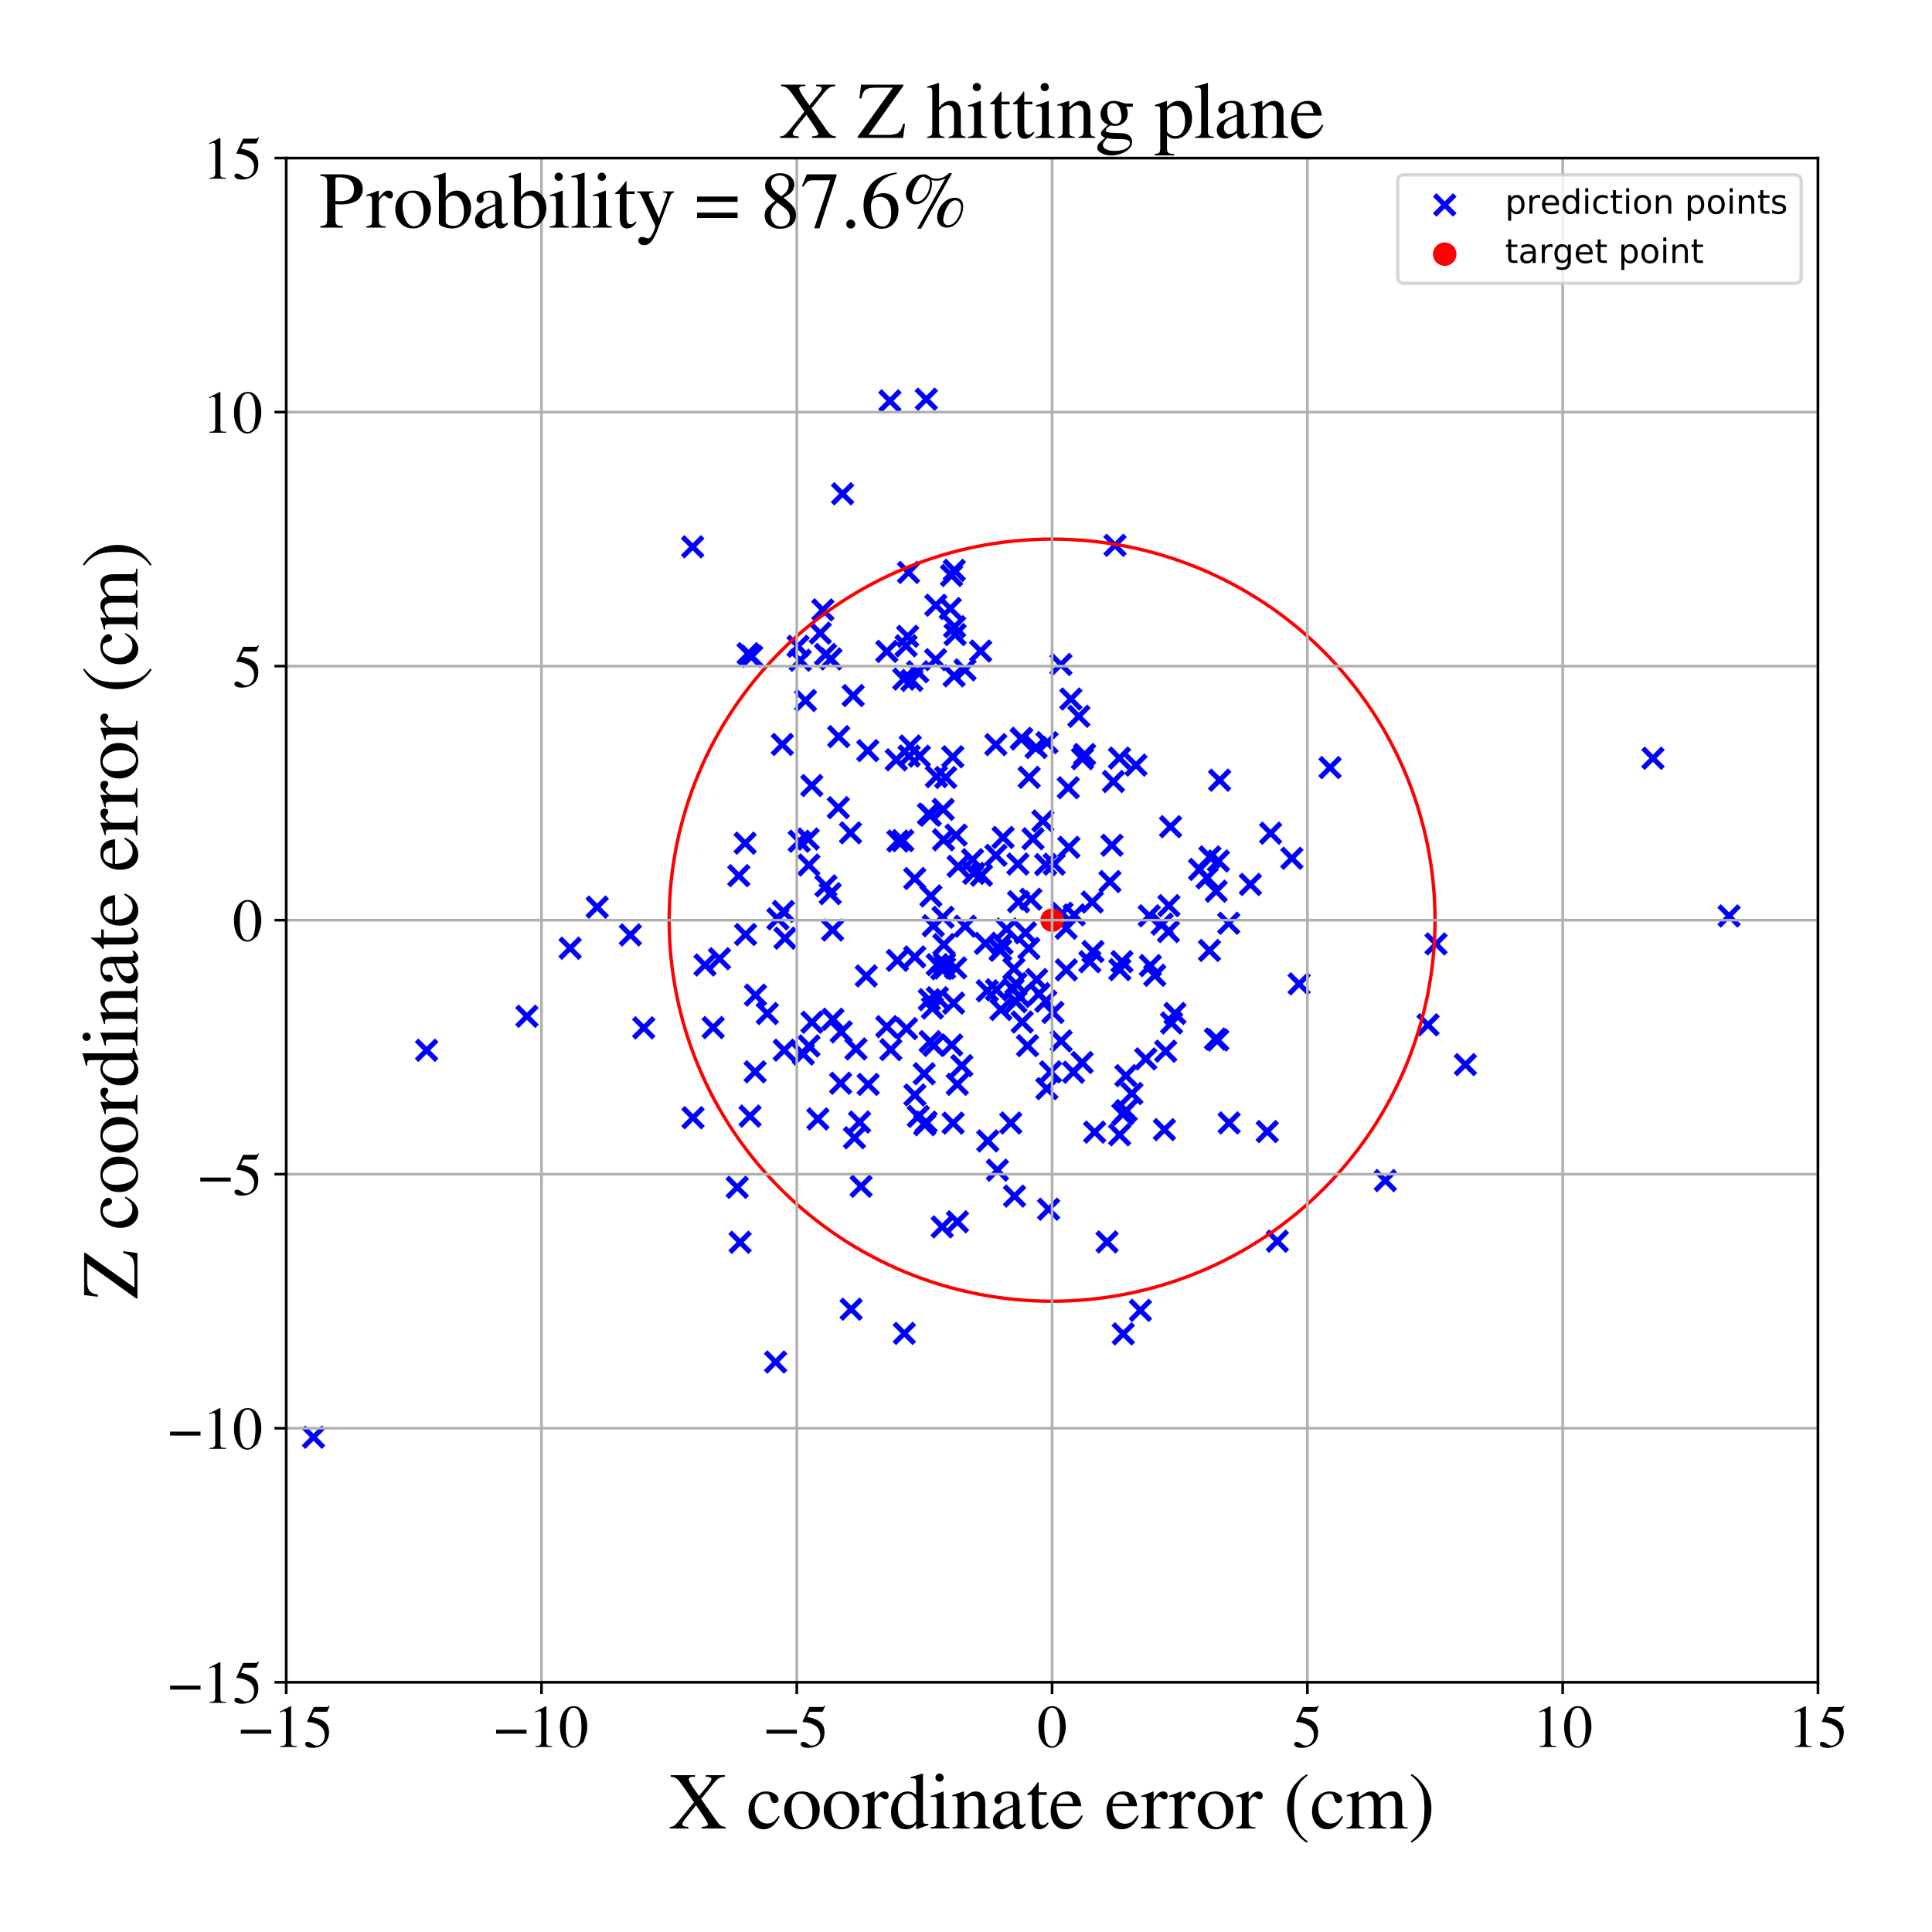 <?xml version="1.0" encoding="utf-8" standalone="no"?>
<!DOCTYPE svg PUBLIC "-//W3C//DTD SVG 1.1//EN"
  "http://www.w3.org/Graphics/SVG/1.1/DTD/svg11.dtd">
<!-- Created with matplotlib (https://matplotlib.org/) -->
<svg height="576pt" version="1.1" viewBox="0 0 576 576" width="576pt" xmlns="http://www.w3.org/2000/svg" xmlns:xlink="http://www.w3.org/1999/xlink">
 <defs>
  <style type="text/css">
*{stroke-linecap:butt;stroke-linejoin:round;}
  </style>
 </defs>
 <g id="figure_1">
  <g id="patch_1">
   <path d="M 0 576 
L 576 576 
L 576 0 
L 0 0 
z
" style="fill:#ffffff;"/>
  </g>
  <g id="axes_1">
   <g id="patch_2">
    <path d="M 85.331 501.548 
L 542 501.548 
L 542 47.121 
L 85.331 47.121 
z
" style="fill:#ffffff;"/>
   </g>
   <g id="PathCollection_1">
    <defs>
     <path d="M -3 3 
L 3 -3 
M -3 -3 
L 3 3 
" id="m51bc380276" style="stroke:#0000ff;stroke-width:1.5;"/>
    </defs>
    <g clip-path="url(#pd3f1c27579)">
     <use style="fill:#0000ff;stroke:#0000ff;stroke-width:1.5;" x="241.149" xlink:href="#m51bc380276" y="257.889"/>
     <use style="fill:#0000ff;stroke:#0000ff;stroke-width:1.5;" x="271.853" xlink:href="#m51bc380276" y="202.851"/>
     <use style="fill:#0000ff;stroke:#0000ff;stroke-width:1.5;" x="241.17" xlink:href="#m51bc380276" y="311.833"/>
     <use style="fill:#0000ff;stroke:#0000ff;stroke-width:1.5;" x="436.884" xlink:href="#m51bc380276" y="317.398"/>
     <use style="fill:#0000ff;stroke:#0000ff;stroke-width:1.5;" x="272.719" xlink:href="#m51bc380276" y="285.289"/>
     <use style="fill:#0000ff;stroke:#0000ff;stroke-width:1.5;" x="308.902" xlink:href="#m51bc380276" y="222.852"/>
     <use style="fill:#0000ff;stroke:#0000ff;stroke-width:1.5;" x="298.137" xlink:href="#m51bc380276" y="283.254"/>
     <use style="fill:#0000ff;stroke:#0000ff;stroke-width:1.5;" x="284.604" xlink:href="#m51bc380276" y="186.857"/>
     <use style="fill:#0000ff;stroke:#0000ff;stroke-width:1.5;" x="273.784" xlink:href="#m51bc380276" y="332.838"/>
     <use style="fill:#0000ff;stroke:#0000ff;stroke-width:1.5;" x="377.809" xlink:href="#m51bc380276" y="337.358"/>
     <use style="fill:#0000ff;stroke:#0000ff;stroke-width:1.5;" x="396.542" xlink:href="#m51bc380276" y="228.85"/>
     <use style="fill:#0000ff;stroke:#0000ff;stroke-width:1.5;" x="220.262" xlink:href="#m51bc380276" y="261.064"/>
     <use style="fill:#0000ff;stroke:#0000ff;stroke-width:1.5;" x="298.396" xlink:href="#m51bc380276" y="300.969"/>
     <use style="fill:#0000ff;stroke:#0000ff;stroke-width:1.5;" x="265.312" xlink:href="#m51bc380276" y="119.522"/>
     <use style="fill:#0000ff;stroke:#0000ff;stroke-width:1.5;" x="317.851" xlink:href="#m51bc380276" y="276.74"/>
     <use style="fill:#0000ff;stroke:#0000ff;stroke-width:1.5;" x="278.241" xlink:href="#m51bc380276" y="275.993"/>
     <use style="fill:#0000ff;stroke:#0000ff;stroke-width:1.5;" x="279.177" xlink:href="#m51bc380276" y="231.54"/>
     <use style="fill:#0000ff;stroke:#0000ff;stroke-width:1.5;" x="191.921" xlink:href="#m51bc380276" y="306.444"/>
     <use style="fill:#0000ff;stroke:#0000ff;stroke-width:1.5;" x="334.755" xlink:href="#m51bc380276" y="332.192"/>
     <use style="fill:#0000ff;stroke:#0000ff;stroke-width:1.5;" x="318.494" xlink:href="#m51bc380276" y="234.855"/>
     <use style="fill:#0000ff;stroke:#0000ff;stroke-width:1.5;" x="279.428" xlink:href="#m51bc380276" y="287.599"/>
     <use style="fill:#0000ff;stroke:#0000ff;stroke-width:1.5;" x="300.102" xlink:href="#m51bc380276" y="276.984"/>
     <use style="fill:#0000ff;stroke:#0000ff;stroke-width:1.5;" x="309.803" xlink:href="#m51bc380276" y="296.265"/>
     <use style="fill:#0000ff;stroke:#0000ff;stroke-width:1.5;" x="347.531" xlink:href="#m51bc380276" y="313.401"/>
     <use style="fill:#0000ff;stroke:#0000ff;stroke-width:1.5;" x="302.888" xlink:href="#m51bc380276" y="293.248"/>
     <use style="fill:#0000ff;stroke:#0000ff;stroke-width:1.5;" x="278.998" xlink:href="#m51bc380276" y="180.427"/>
     <use style="fill:#0000ff;stroke:#0000ff;stroke-width:1.5;" x="269.619" xlink:href="#m51bc380276" y="397.531"/>
     <use style="fill:#0000ff;stroke:#0000ff;stroke-width:1.5;" x="250.791" xlink:href="#m51bc380276" y="307.643"/>
     <use style="fill:#0000ff;stroke:#0000ff;stroke-width:1.5;" x="272.759" xlink:href="#m51bc380276" y="326.448"/>
     <use style="fill:#0000ff;stroke:#0000ff;stroke-width:1.5;" x="219.795" xlink:href="#m51bc380276" y="353.984"/>
     <use style="fill:#0000ff;stroke:#0000ff;stroke-width:1.5;" x="276.796" xlink:href="#m51bc380276" y="242.676"/>
     <use style="fill:#0000ff;stroke:#0000ff;stroke-width:1.5;" x="247.515" xlink:href="#m51bc380276" y="266.428"/>
     <use style="fill:#0000ff;stroke:#0000ff;stroke-width:1.5;" x="267.225" xlink:href="#m51bc380276" y="226.531"/>
     <use style="fill:#0000ff;stroke:#0000ff;stroke-width:1.5;" x="283.315" xlink:href="#m51bc380276" y="181.414"/>
     <use style="fill:#0000ff;stroke:#0000ff;stroke-width:1.5;" x="304.552" xlink:href="#m51bc380276" y="220.117"/>
     <use style="fill:#0000ff;stroke:#0000ff;stroke-width:1.5;" x="298.346" xlink:href="#m51bc380276" y="283.241"/>
     <use style="fill:#0000ff;stroke:#0000ff;stroke-width:1.5;" x="284.51" xlink:href="#m51bc380276" y="170.034"/>
     <use style="fill:#0000ff;stroke:#0000ff;stroke-width:1.5;" x="292.367" xlink:href="#m51bc380276" y="194.106"/>
     <use style="fill:#0000ff;stroke:#0000ff;stroke-width:1.5;" x="297.084" xlink:href="#m51bc380276" y="295.099"/>
     <use style="fill:#0000ff;stroke:#0000ff;stroke-width:1.5;" x="275.538" xlink:href="#m51bc380276" y="320.126"/>
     <use style="fill:#0000ff;stroke:#0000ff;stroke-width:1.5;" x="276.166" xlink:href="#m51bc380276" y="119.019"/>
     <use style="fill:#0000ff;stroke:#0000ff;stroke-width:1.5;" x="233.555" xlink:href="#m51bc380276" y="271.74"/>
     <use style="fill:#0000ff;stroke:#0000ff;stroke-width:1.5;" x="303.912" xlink:href="#m51bc380276" y="297.068"/>
     <use style="fill:#0000ff;stroke:#0000ff;stroke-width:1.5;" x="258.724" xlink:href="#m51bc380276" y="223.793"/>
     <use style="fill:#0000ff;stroke:#0000ff;stroke-width:1.5;" x="306.822" xlink:href="#m51bc380276" y="231.755"/>
     <use style="fill:#0000ff;stroke:#0000ff;stroke-width:1.5;" x="285.048" xlink:href="#m51bc380276" y="248.976"/>
     <use style="fill:#0000ff;stroke:#0000ff;stroke-width:1.5;" x="272.718" xlink:href="#m51bc380276" y="261.92"/>
     <use style="fill:#0000ff;stroke:#0000ff;stroke-width:1.5;" x="256.711" xlink:href="#m51bc380276" y="353.683"/>
     <use style="fill:#0000ff;stroke:#0000ff;stroke-width:1.5;" x="178.043" xlink:href="#m51bc380276" y="270.444"/>
     <use style="fill:#0000ff;stroke:#0000ff;stroke-width:1.5;" x="339.993" xlink:href="#m51bc380276" y="390.663"/>
     <use style="fill:#0000ff;stroke:#0000ff;stroke-width:1.5;" x="294.501" xlink:href="#m51bc380276" y="340.145"/>
     <use style="fill:#0000ff;stroke:#0000ff;stroke-width:1.5;" x="278.419" xlink:href="#m51bc380276" y="311.674"/>
     <use style="fill:#0000ff;stroke:#0000ff;stroke-width:1.5;" x="302.276" xlink:href="#m51bc380276" y="288.796"/>
     <use style="fill:#0000ff;stroke:#0000ff;stroke-width:1.5;" x="311.743" xlink:href="#m51bc380276" y="257.765"/>
     <use style="fill:#0000ff;stroke:#0000ff;stroke-width:1.5;" x="264.392" xlink:href="#m51bc380276" y="194.204"/>
     <use style="fill:#0000ff;stroke:#0000ff;stroke-width:1.5;" x="341.586" xlink:href="#m51bc380276" y="315.7"/>
     <use style="fill:#0000ff;stroke:#0000ff;stroke-width:1.5;" x="298.746" xlink:href="#m51bc380276" y="281.281"/>
     <use style="fill:#0000ff;stroke:#0000ff;stroke-width:1.5;" x="248.327" xlink:href="#m51bc380276" y="303.872"/>
     <use style="fill:#0000ff;stroke:#0000ff;stroke-width:1.5;" x="380.822" xlink:href="#m51bc380276" y="370.042"/>
     <use style="fill:#0000ff;stroke:#0000ff;stroke-width:1.5;" x="348.491" xlink:href="#m51bc380276" y="269.991"/>
     <use style="fill:#0000ff;stroke:#0000ff;stroke-width:1.5;" x="224.113" xlink:href="#m51bc380276" y="195.681"/>
     <use style="fill:#0000ff;stroke:#0000ff;stroke-width:1.5;" x="316.356" xlink:href="#m51bc380276" y="310.347"/>
     <use style="fill:#0000ff;stroke:#0000ff;stroke-width:1.5;" x="307.332" xlink:href="#m51bc380276" y="268.094"/>
     <use style="fill:#0000ff;stroke:#0000ff;stroke-width:1.5;" x="312.145" xlink:href="#m51bc380276" y="221.405"/>
     <use style="fill:#0000ff;stroke:#0000ff;stroke-width:1.5;" x="296.915" xlink:href="#m51bc380276" y="254.998"/>
     <use style="fill:#0000ff;stroke:#0000ff;stroke-width:1.5;" x="279.462" xlink:href="#m51bc380276" y="297.458"/>
     <use style="fill:#0000ff;stroke:#0000ff;stroke-width:1.5;" x="265.588" xlink:href="#m51bc380276" y="312.931"/>
     <use style="fill:#0000ff;stroke:#0000ff;stroke-width:1.5;" x="250.618" xlink:href="#m51bc380276" y="322.947"/>
     <use style="fill:#0000ff;stroke:#0000ff;stroke-width:1.5;" x="212.623" xlink:href="#m51bc380276" y="306.354"/>
     <use style="fill:#0000ff;stroke:#0000ff;stroke-width:1.5;" x="304.756" xlink:href="#m51bc380276" y="304.704"/>
     <use style="fill:#0000ff;stroke:#0000ff;stroke-width:1.5;" x="238.276" xlink:href="#m51bc380276" y="250.806"/>
     <use style="fill:#0000ff;stroke:#0000ff;stroke-width:1.5;" x="270.128" xlink:href="#m51bc380276" y="192.531"/>
     <use style="fill:#0000ff;stroke:#0000ff;stroke-width:1.5;" x="314.284" xlink:href="#m51bc380276" y="257.638"/>
     <use style="fill:#0000ff;stroke:#0000ff;stroke-width:1.5;" x="269.445" xlink:href="#m51bc380276" y="202.469"/>
     <use style="fill:#0000ff;stroke:#0000ff;stroke-width:1.5;" x="326.361" xlink:href="#m51bc380276" y="337.529"/>
     <use style="fill:#0000ff;stroke:#0000ff;stroke-width:1.5;" x="254.757" xlink:href="#m51bc380276" y="339.217"/>
     <use style="fill:#0000ff;stroke:#0000ff;stroke-width:1.5;" x="333.806" xlink:href="#m51bc380276" y="338.336"/>
     <use style="fill:#0000ff;stroke:#0000ff;stroke-width:1.5;" x="127.191" xlink:href="#m51bc380276" y="313.126"/>
     <use style="fill:#0000ff;stroke:#0000ff;stroke-width:1.5;" x="334.885" xlink:href="#m51bc380276" y="397.674"/>
     <use style="fill:#0000ff;stroke:#0000ff;stroke-width:1.5;" x="233.242" xlink:href="#m51bc380276" y="221.94"/>
     <use style="fill:#0000ff;stroke:#0000ff;stroke-width:1.5;" x="310.923" xlink:href="#m51bc380276" y="244.756"/>
     <use style="fill:#0000ff;stroke:#0000ff;stroke-width:1.5;" x="331.51" xlink:href="#m51bc380276" y="251.988"/>
     <use style="fill:#0000ff;stroke:#0000ff;stroke-width:1.5;" x="281.2" xlink:href="#m51bc380276" y="241.317"/>
     <use style="fill:#0000ff;stroke:#0000ff;stroke-width:1.5;" x="275.705" xlink:href="#m51bc380276" y="335.315"/>
     <use style="fill:#0000ff;stroke:#0000ff;stroke-width:1.5;" x="277.302" xlink:href="#m51bc380276" y="310.55"/>
     <use style="fill:#0000ff;stroke:#0000ff;stroke-width:1.5;" x="284.061" xlink:href="#m51bc380276" y="225.624"/>
     <use style="fill:#0000ff;stroke:#0000ff;stroke-width:1.5;" x="244.547" xlink:href="#m51bc380276" y="188.749"/>
     <use style="fill:#0000ff;stroke:#0000ff;stroke-width:1.5;" x="321.652" xlink:href="#m51bc380276" y="213.558"/>
     <use style="fill:#0000ff;stroke:#0000ff;stroke-width:1.5;" x="277.347" xlink:href="#m51bc380276" y="243.039"/>
     <use style="fill:#0000ff;stroke:#0000ff;stroke-width:1.5;" x="248.236" xlink:href="#m51bc380276" y="277.282"/>
     <use style="fill:#0000ff;stroke:#0000ff;stroke-width:1.5;" x="342.962" xlink:href="#m51bc380276" y="287.875"/>
     <use style="fill:#0000ff;stroke:#0000ff;stroke-width:1.5;" x="333.749" xlink:href="#m51bc380276" y="226.012"/>
     <use style="fill:#0000ff;stroke:#0000ff;stroke-width:1.5;" x="322.721" xlink:href="#m51bc380276" y="226.182"/>
     <use style="fill:#0000ff;stroke:#0000ff;stroke-width:1.5;" x="330.908" xlink:href="#m51bc380276" y="262.815"/>
     <use style="fill:#0000ff;stroke:#0000ff;stroke-width:1.5;" x="338.673" xlink:href="#m51bc380276" y="228.111"/>
     <use style="fill:#0000ff;stroke:#0000ff;stroke-width:1.5;" x="251.203" xlink:href="#m51bc380276" y="147.213"/>
     <use style="fill:#0000ff;stroke:#0000ff;stroke-width:1.5;" x="362.371" xlink:href="#m51bc380276" y="309.776"/>
     <use style="fill:#0000ff;stroke:#0000ff;stroke-width:1.5;" x="281.14" xlink:href="#m51bc380276" y="273.476"/>
     <use style="fill:#0000ff;stroke:#0000ff;stroke-width:1.5;" x="270.614" xlink:href="#m51bc380276" y="189.702"/>
     <use style="fill:#0000ff;stroke:#0000ff;stroke-width:1.5;" x="319.261" xlink:href="#m51bc380276" y="208.403"/>
     <use style="fill:#0000ff;stroke:#0000ff;stroke-width:1.5;" x="284.305" xlink:href="#m51bc380276" y="299.066"/>
     <use style="fill:#0000ff;stroke:#0000ff;stroke-width:1.5;" x="264.388" xlink:href="#m51bc380276" y="306.079"/>
     <use style="fill:#0000ff;stroke:#0000ff;stroke-width:1.5;" x="311.786" xlink:href="#m51bc380276" y="298.5"/>
     <use style="fill:#0000ff;stroke:#0000ff;stroke-width:1.5;" x="220.653" xlink:href="#m51bc380276" y="370.368"/>
     <use style="fill:#0000ff;stroke:#0000ff;stroke-width:1.5;" x="293.767" xlink:href="#m51bc380276" y="281.257"/>
     <use style="fill:#0000ff;stroke:#0000ff;stroke-width:1.5;" x="249.939" xlink:href="#m51bc380276" y="240.793"/>
     <use style="fill:#0000ff;stroke:#0000ff;stroke-width:1.5;" x="303.466" xlink:href="#m51bc380276" y="257.602"/>
     <use style="fill:#0000ff;stroke:#0000ff;stroke-width:1.5;" x="303.675" xlink:href="#m51bc380276" y="268.832"/>
     <use style="fill:#0000ff;stroke:#0000ff;stroke-width:1.5;" x="255.19" xlink:href="#m51bc380276" y="312.728"/>
     <use style="fill:#0000ff;stroke:#0000ff;stroke-width:1.5;" x="169.978" xlink:href="#m51bc380276" y="282.695"/>
     <use style="fill:#0000ff;stroke:#0000ff;stroke-width:1.5;" x="372.782" xlink:href="#m51bc380276" y="263.68"/>
     <use style="fill:#0000ff;stroke:#0000ff;stroke-width:1.5;" x="246.239" xlink:href="#m51bc380276" y="264.119"/>
     <use style="fill:#0000ff;stroke:#0000ff;stroke-width:1.5;" x="284.916" xlink:href="#m51bc380276" y="288.57"/>
     <use style="fill:#0000ff;stroke:#0000ff;stroke-width:1.5;" x="281.285" xlink:href="#m51bc380276" y="250.378"/>
     <use style="fill:#0000ff;stroke:#0000ff;stroke-width:1.5;" x="289.95" xlink:href="#m51bc380276" y="256.306"/>
     <use style="fill:#0000ff;stroke:#0000ff;stroke-width:1.5;" x="323.37" xlink:href="#m51bc380276" y="224.938"/>
     <use style="fill:#0000ff;stroke:#0000ff;stroke-width:1.5;" x="366.33" xlink:href="#m51bc380276" y="275.26"/>
     <use style="fill:#0000ff;stroke:#0000ff;stroke-width:1.5;" x="313.198" xlink:href="#m51bc380276" y="319.559"/>
     <use style="fill:#0000ff;stroke:#0000ff;stroke-width:1.5;" x="425.744" xlink:href="#m51bc380276" y="305.541"/>
     <use style="fill:#0000ff;stroke:#0000ff;stroke-width:1.5;" x="210.18" xlink:href="#m51bc380276" y="287.696"/>
     <use style="fill:#0000ff;stroke:#0000ff;stroke-width:1.5;" x="206.503" xlink:href="#m51bc380276" y="163.034"/>
     <use style="fill:#0000ff;stroke:#0000ff;stroke-width:1.5;" x="187.943" xlink:href="#m51bc380276" y="278.73"/>
     <use style="fill:#0000ff;stroke:#0000ff;stroke-width:1.5;" x="335.66" xlink:href="#m51bc380276" y="320.689"/>
     <use style="fill:#0000ff;stroke:#0000ff;stroke-width:1.5;" x="290.322" xlink:href="#m51bc380276" y="260.382"/>
     <use style="fill:#0000ff;stroke:#0000ff;stroke-width:1.5;" x="304.515" xlink:href="#m51bc380276" y="220.329"/>
     <use style="fill:#0000ff;stroke:#0000ff;stroke-width:1.5;" x="240.148" xlink:href="#m51bc380276" y="208.841"/>
     <use style="fill:#0000ff;stroke:#0000ff;stroke-width:1.5;" x="247.748" xlink:href="#m51bc380276" y="196.459"/>
     <use style="fill:#0000ff;stroke:#0000ff;stroke-width:1.5;" x="428.133" xlink:href="#m51bc380276" y="281.416"/>
     <use style="fill:#0000ff;stroke:#0000ff;stroke-width:1.5;" x="378.819" xlink:href="#m51bc380276" y="248.405"/>
     <use style="fill:#0000ff;stroke:#0000ff;stroke-width:1.5;" x="222.278" xlink:href="#m51bc380276" y="278.612"/>
     <use style="fill:#0000ff;stroke:#0000ff;stroke-width:1.5;" x="334.492" xlink:href="#m51bc380276" y="286.697"/>
     <use style="fill:#0000ff;stroke:#0000ff;stroke-width:1.5;" x="237.923" xlink:href="#m51bc380276" y="192.685"/>
     <use style="fill:#0000ff;stroke:#0000ff;stroke-width:1.5;" x="267.69" xlink:href="#m51bc380276" y="250.744"/>
     <use style="fill:#0000ff;stroke:#0000ff;stroke-width:1.5;" x="385.15" xlink:href="#m51bc380276" y="255.88"/>
     <use style="fill:#0000ff;stroke:#0000ff;stroke-width:1.5;" x="348.985" xlink:href="#m51bc380276" y="246.467"/>
     <use style="fill:#0000ff;stroke:#0000ff;stroke-width:1.5;" x="284.155" xlink:href="#m51bc380276" y="334.838"/>
     <use style="fill:#0000ff;stroke:#0000ff;stroke-width:1.5;" x="316.652" xlink:href="#m51bc380276" y="272.256"/>
     <use style="fill:#0000ff;stroke:#0000ff;stroke-width:1.5;" x="287.752" xlink:href="#m51bc380276" y="276.136"/>
     <use style="fill:#0000ff;stroke:#0000ff;stroke-width:1.5;" x="350.294" xlink:href="#m51bc380276" y="302.153"/>
     <use style="fill:#0000ff;stroke:#0000ff;stroke-width:1.5;" x="346.463" xlink:href="#m51bc380276" y="275.518"/>
     <use style="fill:#0000ff;stroke:#0000ff;stroke-width:1.5;" x="322.622" xlink:href="#m51bc380276" y="316.774"/>
     <use style="fill:#0000ff;stroke:#0000ff;stroke-width:1.5;" x="238.574" xlink:href="#m51bc380276" y="196.842"/>
     <use style="fill:#0000ff;stroke:#0000ff;stroke-width:1.5;" x="331.951" xlink:href="#m51bc380276" y="232.99"/>
     <use style="fill:#0000ff;stroke:#0000ff;stroke-width:1.5;" x="312.635" xlink:href="#m51bc380276" y="360.51"/>
     <use style="fill:#0000ff;stroke:#0000ff;stroke-width:1.5;" x="281.945" xlink:href="#m51bc380276" y="231.795"/>
     <use style="fill:#0000ff;stroke:#0000ff;stroke-width:1.5;" x="348.358" xlink:href="#m51bc380276" y="277.735"/>
     <use style="fill:#0000ff;stroke:#0000ff;stroke-width:1.5;" x="366.441" xlink:href="#m51bc380276" y="334.791"/>
     <use style="fill:#0000ff;stroke:#0000ff;stroke-width:1.5;" x="225.232" xlink:href="#m51bc380276" y="296.686"/>
     <use style="fill:#0000ff;stroke:#0000ff;stroke-width:1.5;" x="284.454" xlink:href="#m51bc380276" y="201.49"/>
     <use style="fill:#0000ff;stroke:#0000ff;stroke-width:1.5;" x="363.252" xlink:href="#m51bc380276" y="256.691"/>
     <use style="fill:#0000ff;stroke:#0000ff;stroke-width:1.5;" x="267.543" xlink:href="#m51bc380276" y="286.328"/>
     <use style="fill:#0000ff;stroke:#0000ff;stroke-width:1.5;" x="256.27" xlink:href="#m51bc380276" y="334.529"/>
     <use style="fill:#0000ff;stroke:#0000ff;stroke-width:1.5;" x="362.593" xlink:href="#m51bc380276" y="265.707"/>
     <use style="fill:#0000ff;stroke:#0000ff;stroke-width:1.5;" x="337.451" xlink:href="#m51bc380276" y="326.024"/>
     <use style="fill:#0000ff;stroke:#0000ff;stroke-width:1.5;" x="347.158" xlink:href="#m51bc380276" y="336.783"/>
     <use style="fill:#0000ff;stroke:#0000ff;stroke-width:1.5;" x="363.074" xlink:href="#m51bc380276" y="310.067"/>
     <use style="fill:#0000ff;stroke:#0000ff;stroke-width:1.5;" x="360.584" xlink:href="#m51bc380276" y="283.364"/>
     <use style="fill:#0000ff;stroke:#0000ff;stroke-width:1.5;" x="93.47" xlink:href="#m51bc380276" y="428.485"/>
     <use style="fill:#0000ff;stroke:#0000ff;stroke-width:1.5;" x="283.694" xlink:href="#m51bc380276" y="171.577"/>
     <use style="fill:#0000ff;stroke:#0000ff;stroke-width:1.5;" x="223.613" xlink:href="#m51bc380276" y="332.752"/>
     <use style="fill:#0000ff;stroke:#0000ff;stroke-width:1.5;" x="157.093" xlink:href="#m51bc380276" y="302.992"/>
     <use style="fill:#0000ff;stroke:#0000ff;stroke-width:1.5;" x="342.623" xlink:href="#m51bc380276" y="273.034"/>
     <use style="fill:#0000ff;stroke:#0000ff;stroke-width:1.5;" x="325.857" xlink:href="#m51bc380276" y="283.695"/>
     <use style="fill:#0000ff;stroke:#0000ff;stroke-width:1.5;" x="283.736" xlink:href="#m51bc380276" y="311.541"/>
     <use style="fill:#0000ff;stroke:#0000ff;stroke-width:1.5;" x="270.263" xlink:href="#m51bc380276" y="306.659"/>
     <use style="fill:#0000ff;stroke:#0000ff;stroke-width:1.5;" x="280.752" xlink:href="#m51bc380276" y="288.805"/>
     <use style="fill:#0000ff;stroke:#0000ff;stroke-width:1.5;" x="515.5" xlink:href="#m51bc380276" y="273.078"/>
     <use style="fill:#0000ff;stroke:#0000ff;stroke-width:1.5;" x="306.731" xlink:href="#m51bc380276" y="282.753"/>
     <use style="fill:#0000ff;stroke:#0000ff;stroke-width:1.5;" x="287.703" xlink:href="#m51bc380276" y="199.705"/>
     <use style="fill:#0000ff;stroke:#0000ff;stroke-width:1.5;" x="234.025" xlink:href="#m51bc380276" y="279.709"/>
     <use style="fill:#0000ff;stroke:#0000ff;stroke-width:1.5;" x="302.049" xlink:href="#m51bc380276" y="294.899"/>
     <use style="fill:#0000ff;stroke:#0000ff;stroke-width:1.5;" x="281.396" xlink:href="#m51bc380276" y="281.617"/>
     <use style="fill:#0000ff;stroke:#0000ff;stroke-width:1.5;" x="296.888" xlink:href="#m51bc380276" y="221.997"/>
     <use style="fill:#0000ff;stroke:#0000ff;stroke-width:1.5;" x="246.118" xlink:href="#m51bc380276" y="195.116"/>
     <use style="fill:#0000ff;stroke:#0000ff;stroke-width:1.5;" x="228.76" xlink:href="#m51bc380276" y="302.164"/>
     <use style="fill:#0000ff;stroke:#0000ff;stroke-width:1.5;" x="320.257" xlink:href="#m51bc380276" y="272.77"/>
     <use style="fill:#0000ff;stroke:#0000ff;stroke-width:1.5;" x="349.292" xlink:href="#m51bc380276" y="304.982"/>
     <use style="fill:#0000ff;stroke:#0000ff;stroke-width:1.5;" x="280.905" xlink:href="#m51bc380276" y="365.785"/>
     <use style="fill:#0000ff;stroke:#0000ff;stroke-width:1.5;" x="271.037" xlink:href="#m51bc380276" y="225.398"/>
     <use style="fill:#0000ff;stroke:#0000ff;stroke-width:1.5;" x="387.317" xlink:href="#m51bc380276" y="293.322"/>
     <use style="fill:#0000ff;stroke:#0000ff;stroke-width:1.5;" x="281.604" xlink:href="#m51bc380276" y="288.603"/>
     <use style="fill:#0000ff;stroke:#0000ff;stroke-width:1.5;" x="316.302" xlink:href="#m51bc380276" y="198.101"/>
     <use style="fill:#0000ff;stroke:#0000ff;stroke-width:1.5;" x="222.15" xlink:href="#m51bc380276" y="251.377"/>
     <use style="fill:#0000ff;stroke:#0000ff;stroke-width:1.5;" x="258.834" xlink:href="#m51bc380276" y="323.295"/>
     <use style="fill:#0000ff;stroke:#0000ff;stroke-width:1.5;" x="271.367" xlink:href="#m51bc380276" y="222.408"/>
     <use style="fill:#0000ff;stroke:#0000ff;stroke-width:1.5;" x="332.42" xlink:href="#m51bc380276" y="162.584"/>
     <use style="fill:#0000ff;stroke:#0000ff;stroke-width:1.5;" x="492.804" xlink:href="#m51bc380276" y="226.06"/>
     <use style="fill:#0000ff;stroke:#0000ff;stroke-width:1.5;" x="231.92" xlink:href="#m51bc380276" y="273.952"/>
     <use style="fill:#0000ff;stroke:#0000ff;stroke-width:1.5;" x="273.615" xlink:href="#m51bc380276" y="200.272"/>
     <use style="fill:#0000ff;stroke:#0000ff;stroke-width:1.5;" x="242.08" xlink:href="#m51bc380276" y="304.762"/>
     <use style="fill:#0000ff;stroke:#0000ff;stroke-width:1.5;" x="233.81" xlink:href="#m51bc380276" y="313.098"/>
     <use style="fill:#0000ff;stroke:#0000ff;stroke-width:1.5;" x="360.711" xlink:href="#m51bc380276" y="255.48"/>
     <use style="fill:#0000ff;stroke:#0000ff;stroke-width:1.5;" x="309.082" xlink:href="#m51bc380276" y="292.028"/>
     <use style="fill:#0000ff;stroke:#0000ff;stroke-width:1.5;" x="318.666" xlink:href="#m51bc380276" y="252.609"/>
     <use style="fill:#0000ff;stroke:#0000ff;stroke-width:1.5;" x="294.346" xlink:href="#m51bc380276" y="295.394"/>
     <use style="fill:#0000ff;stroke:#0000ff;stroke-width:1.5;" x="359.868" xlink:href="#m51bc380276" y="261.732"/>
     <use style="fill:#0000ff;stroke:#0000ff;stroke-width:1.5;" x="250.052" xlink:href="#m51bc380276" y="219.608"/>
     <use style="fill:#0000ff;stroke:#0000ff;stroke-width:1.5;" x="277.055" xlink:href="#m51bc380276" y="298.044"/>
     <use style="fill:#0000ff;stroke:#0000ff;stroke-width:1.5;" x="324.926" xlink:href="#m51bc380276" y="286.73"/>
     <use style="fill:#0000ff;stroke:#0000ff;stroke-width:1.5;" x="285.652" xlink:href="#m51bc380276" y="258.278"/>
     <use style="fill:#0000ff;stroke:#0000ff;stroke-width:1.5;" x="278.004" xlink:href="#m51bc380276" y="300.53"/>
     <use style="fill:#0000ff;stroke:#0000ff;stroke-width:1.5;" x="270.871" xlink:href="#m51bc380276" y="170.665"/>
     <use style="fill:#0000ff;stroke:#0000ff;stroke-width:1.5;" x="413.016" xlink:href="#m51bc380276" y="351.97"/>
     <use style="fill:#0000ff;stroke:#0000ff;stroke-width:1.5;" x="306.336" xlink:href="#m51bc380276" y="311.744"/>
     <use style="fill:#0000ff;stroke:#0000ff;stroke-width:1.5;" x="357.634" xlink:href="#m51bc380276" y="259.202"/>
     <use style="fill:#0000ff;stroke:#0000ff;stroke-width:1.5;" x="292.611" xlink:href="#m51bc380276" y="260.939"/>
     <use style="fill:#0000ff;stroke:#0000ff;stroke-width:1.5;" x="320.061" xlink:href="#m51bc380276" y="319.665"/>
     <use style="fill:#0000ff;stroke:#0000ff;stroke-width:1.5;" x="307.976" xlink:href="#m51bc380276" y="250.068"/>
     <use style="fill:#0000ff;stroke:#0000ff;stroke-width:1.5;" x="611.418" xlink:href="#m51bc380276" y="412.559"/>
     <use style="fill:#0000ff;stroke:#0000ff;stroke-width:1.5;" x="333.861" xlink:href="#m51bc380276" y="289.077"/>
     <use style="fill:#0000ff;stroke:#0000ff;stroke-width:1.5;" x="278.945" xlink:href="#m51bc380276" y="196.659"/>
     <use style="fill:#0000ff;stroke:#0000ff;stroke-width:1.5;" x="206.606" xlink:href="#m51bc380276" y="333.231"/>
     <use style="fill:#0000ff;stroke:#0000ff;stroke-width:1.5;" x="335.757" xlink:href="#m51bc380276" y="331.106"/>
     <use style="fill:#0000ff;stroke:#0000ff;stroke-width:1.5;" x="302.881" xlink:href="#m51bc380276" y="298.653"/>
     <use style="fill:#0000ff;stroke:#0000ff;stroke-width:1.5;" x="214.502" xlink:href="#m51bc380276" y="285.831"/>
     <use style="fill:#0000ff;stroke:#0000ff;stroke-width:1.5;" x="325.647" xlink:href="#m51bc380276" y="268.936"/>
     <use style="fill:#0000ff;stroke:#0000ff;stroke-width:1.5;" x="285.397" xlink:href="#m51bc380276" y="323.273"/>
     <use style="fill:#0000ff;stroke:#0000ff;stroke-width:1.5;" x="363.609" xlink:href="#m51bc380276" y="232.606"/>
     <use style="fill:#0000ff;stroke:#0000ff;stroke-width:1.5;" x="299.061" xlink:href="#m51bc380276" y="249.675"/>
     <use style="fill:#0000ff;stroke:#0000ff;stroke-width:1.5;" x="344.283" xlink:href="#m51bc380276" y="290.775"/>
     <use style="fill:#0000ff;stroke:#0000ff;stroke-width:1.5;" x="274.097" xlink:href="#m51bc380276" y="225.442"/>
     <use style="fill:#0000ff;stroke:#0000ff;stroke-width:1.5;" x="223.028" xlink:href="#m51bc380276" y="194.882"/>
     <use style="fill:#0000ff;stroke:#0000ff;stroke-width:1.5;" x="302.474" xlink:href="#m51bc380276" y="356.602"/>
     <use style="fill:#0000ff;stroke:#0000ff;stroke-width:1.5;" x="624.521" xlink:href="#m51bc380276" y="354.413"/>
     <use style="fill:#0000ff;stroke:#0000ff;stroke-width:1.5;" x="276.098" xlink:href="#m51bc380276" y="334.552"/>
     <use style="fill:#0000ff;stroke:#0000ff;stroke-width:1.5;" x="245.326" xlink:href="#m51bc380276" y="181.84"/>
     <use style="fill:#0000ff;stroke:#0000ff;stroke-width:1.5;" x="243.84" xlink:href="#m51bc380276" y="333.592"/>
     <use style="fill:#0000ff;stroke:#0000ff;stroke-width:1.5;" x="225.137" xlink:href="#m51bc380276" y="319.549"/>
     <use style="fill:#0000ff;stroke:#0000ff;stroke-width:1.5;" x="312.104" xlink:href="#m51bc380276" y="324.571"/>
     <use style="fill:#0000ff;stroke:#0000ff;stroke-width:1.5;" x="281.588" xlink:href="#m51bc380276" y="287.293"/>
     <use style="fill:#0000ff;stroke:#0000ff;stroke-width:1.5;" x="253.564" xlink:href="#m51bc380276" y="248.301"/>
     <use style="fill:#0000ff;stroke:#0000ff;stroke-width:1.5;" x="253.752" xlink:href="#m51bc380276" y="390.32"/>
     <use style="fill:#0000ff;stroke:#0000ff;stroke-width:1.5;" x="330.056" xlink:href="#m51bc380276" y="370.274"/>
     <use style="fill:#0000ff;stroke:#0000ff;stroke-width:1.5;" x="301.344" xlink:href="#m51bc380276" y="334.807"/>
     <use style="fill:#0000ff;stroke:#0000ff;stroke-width:1.5;" x="277.531" xlink:href="#m51bc380276" y="267.105"/>
     <use style="fill:#0000ff;stroke:#0000ff;stroke-width:1.5;" x="305.733" xlink:href="#m51bc380276" y="278.098"/>
     <use style="fill:#0000ff;stroke:#0000ff;stroke-width:1.5;" x="258.268" xlink:href="#m51bc380276" y="290.957"/>
     <use style="fill:#0000ff;stroke:#0000ff;stroke-width:1.5;" x="284.745" xlink:href="#m51bc380276" y="189.191"/>
     <use style="fill:#0000ff;stroke:#0000ff;stroke-width:1.5;" x="286.756" xlink:href="#m51bc380276" y="317.703"/>
     <use style="fill:#0000ff;stroke:#0000ff;stroke-width:1.5;" x="285.449" xlink:href="#m51bc380276" y="364.263"/>
     <use style="fill:#0000ff;stroke:#0000ff;stroke-width:1.5;" x="242.026" xlink:href="#m51bc380276" y="234.189"/>
     <use style="fill:#0000ff;stroke:#0000ff;stroke-width:1.5;" x="269.16" xlink:href="#m51bc380276" y="250.617"/>
     <use style="fill:#0000ff;stroke:#0000ff;stroke-width:1.5;" x="239.503" xlink:href="#m51bc380276" y="314.243"/>
     <use style="fill:#0000ff;stroke:#0000ff;stroke-width:1.5;" x="231.24" xlink:href="#m51bc380276" y="406.068"/>
     <use style="fill:#0000ff;stroke:#0000ff;stroke-width:1.5;" x="297.357" xlink:href="#m51bc380276" y="348.868"/>
     <use style="fill:#0000ff;stroke:#0000ff;stroke-width:1.5;" x="313.911" xlink:href="#m51bc380276" y="301.833"/>
     <use style="fill:#0000ff;stroke:#0000ff;stroke-width:1.5;" x="240.95" xlink:href="#m51bc380276" y="250.149"/>
     <use style="fill:#0000ff;stroke:#0000ff;stroke-width:1.5;" x="254.361" xlink:href="#m51bc380276" y="207.373"/>
     <use style="fill:#0000ff;stroke:#0000ff;stroke-width:1.5;" x="317.92" xlink:href="#m51bc380276" y="289.159"/>
    </g>
   </g>
   <g id="PathCollection_2">
    <defs>
     <path d="M 0 3 
C 0.796 3 1.559 2.684 2.121 2.121 
C 2.684 1.559 3 0.796 3 0 
C 3 -0.796 2.684 -1.559 2.121 -2.121 
C 1.559 -2.684 0.796 -3 0 -3 
C -0.796 -3 -1.559 -2.684 -2.121 -2.121 
C -2.684 -1.559 -3 -0.796 -3 0 
C -3 0.796 -2.684 1.559 -2.121 2.121 
C -1.559 2.684 -0.796 3 0 3 
z
" id="mb20a909863" style="stroke:#ff0000;"/>
    </defs>
    <g clip-path="url(#pd3f1c27579)">
     <use style="fill:#ff0000;stroke:#ff0000;" x="313.666" xlink:href="#mb20a909863" y="274.334"/>
    </g>
   </g>
   <g id="patch_3">
    <path clip-path="url(#pd3f1c27579)" d="M 313.666 387.941 
C 343.943 387.941 372.985 375.971 394.394 354.666 
C 415.803 333.362 427.833 304.463 427.833 274.334 
C 427.833 244.206 415.803 215.307 394.394 194.002 
C 372.985 172.698 343.943 160.728 313.666 160.728 
C 283.388 160.728 254.347 172.698 232.937 194.002 
C 211.528 215.307 199.498 244.206 199.498 274.334 
C 199.498 304.463 211.528 333.362 232.937 354.666 
C 254.347 375.971 283.388 387.941 313.666 387.941 
z
" style="fill:none;stroke:#ff0000;stroke-linejoin:miter;"/>
   </g>
   <g id="matplotlib.axis_1">
    <g id="xtick_1">
     <g id="line2d_1">
      <path clip-path="url(#pd3f1c27579)" d="M 85.331 501.548 
L 85.331 47.121 
" style="fill:none;stroke:#b0b0b0;stroke-linecap:square;stroke-width:0.8;"/>
     </g>
     <g id="line2d_2">
      <defs>
       <path d="M 0 0 
L 0 3.5 
" id="ma217d78c06" style="stroke:#000000;stroke-width:0.8;"/>
      </defs>
      <g>
       <use style="stroke:#000000;stroke-width:0.8;" x="85.331" xlink:href="#ma217d78c06" y="501.548"/>
      </g>
     </g>
     <g id="text_1">
      <!-- −15 -->
      <defs>
       <path d="M 3 22 
L 3 28.594 
L 53.406 28.594 
L 53.406 22 
z
" id="FreeSerif-8722"/>
       <path d="M 18.297 59.297 
Q 16.5 59.297 11.094 57.094 
L 11.094 58.5 
L 29.094 67.594 
L 29.906 67.406 
L 29.906 7.406 
Q 29.906 3.797 31.703 2.688 
Q 33.5 1.594 39.406 1.5 
L 39.406 0 
L 11.797 0 
L 11.797 1.5 
Q 17.406 1.703 19.344 3.141 
Q 21.297 4.594 21.297 9.297 
L 21.297 54.594 
Q 21.297 59.297 18.297 59.297 
z
" id="FreeSerif-49"/>
       <path d="M 35.703 19.406 
Q 35.703 24.703 33.344 28.797 
Q 31 32.906 27.641 35.156 
Q 24.297 37.406 20.141 38.844 
Q 16 40.297 12.953 40.75 
Q 9.906 41.203 7.594 41.203 
Q 6.406 41.203 6.406 42 
Q 6.406 42.297 6.5 42.5 
L 17.406 66.203 
L 38.297 66.203 
Q 39.906 66.203 40.844 66.703 
Q 41.797 67.203 42.906 68.797 
L 43.797 68.094 
L 40 59.203 
Q 39.594 58.297 37.703 58.297 
L 18.094 58.297 
L 13.906 49.797 
Q 28.5 47.203 35.594 41.344 
Q 42.703 35.5 42.703 24.203 
Q 42.703 18.297 40.844 13.688 
Q 39 9.094 36.141 6.297 
Q 33.297 3.5 29.547 1.703 
Q 25.797 -0.094 22.344 -0.75 
Q 18.906 -1.406 15.406 -1.406 
Q 9.797 -1.406 6.5 0.25 
Q 3.203 1.906 3.203 4.797 
Q 3.203 8.5 7.5 8.5 
Q 10.297 8.5 14.75 5.391 
Q 19.203 2.297 21.797 2.297 
Q 27.703 2.297 31.703 7.25 
Q 35.703 12.203 35.703 19.406 
z
" id="FreeSerif-53"/>
      </defs>
      <g transform="translate(71.255 520.841)scale(0.18 -0.18)">
       <use xlink:href="#FreeSerif-8722"/>
       <use x="56.4" xlink:href="#FreeSerif-49"/>
       <use x="106.4" xlink:href="#FreeSerif-53"/>
      </g>
     </g>
    </g>
    <g id="xtick_2">
     <g id="line2d_3">
      <path clip-path="url(#pd3f1c27579)" d="M 161.443 501.548 
L 161.443 47.121 
" style="fill:none;stroke:#b0b0b0;stroke-linecap:square;stroke-width:0.8;"/>
     </g>
     <g id="line2d_4">
      <g>
       <use style="stroke:#000000;stroke-width:0.8;" x="161.443" xlink:href="#ma217d78c06" y="501.548"/>
      </g>
     </g>
     <g id="text_2">
      <!-- −10 -->
      <defs>
       <path d="M 47.594 17.797 
Q 35.203 -1.406 25 -1.406 
Q 14.797 -1.406 8.594 8.391 
Q 2.406 18.203 2.406 33.594 
Q 2.406 48.094 8.594 57.844 
Q 14.797 67.594 25.406 67.594 
Q 35.203 67.594 41.391 58 
Q 47.594 48.406 47.594 33 
Q 47.594 17.797 35.203 -1.406 
z
M 25.094 65 
Q 12 65 12 32.703 
Q 12 1.203 25 1.203 
Q 38 1.203 38 32.797 
Q 38 48.5 34.703 56.75 
Q 31.406 65 25.094 65 
z
" id="FreeSerif-48"/>
      </defs>
      <g transform="translate(147.366 520.841)scale(0.18 -0.18)">
       <use xlink:href="#FreeSerif-8722"/>
       <use x="56.4" xlink:href="#FreeSerif-49"/>
       <use x="106.4" xlink:href="#FreeSerif-48"/>
      </g>
     </g>
    </g>
    <g id="xtick_3">
     <g id="line2d_5">
      <path clip-path="url(#pd3f1c27579)" d="M 237.554 501.548 
L 237.554 47.121 
" style="fill:none;stroke:#b0b0b0;stroke-linecap:square;stroke-width:0.8;"/>
     </g>
     <g id="line2d_6">
      <g>
       <use style="stroke:#000000;stroke-width:0.8;" x="237.554" xlink:href="#ma217d78c06" y="501.548"/>
      </g>
     </g>
     <g id="text_3">
      <!-- −5 -->
      <g transform="translate(227.978 520.841)scale(0.18 -0.18)">
       <use xlink:href="#FreeSerif-8722"/>
       <use x="56.4" xlink:href="#FreeSerif-53"/>
      </g>
     </g>
    </g>
    <g id="xtick_4">
     <g id="line2d_7">
      <path clip-path="url(#pd3f1c27579)" d="M 313.666 501.548 
L 313.666 47.121 
" style="fill:none;stroke:#b0b0b0;stroke-linecap:square;stroke-width:0.8;"/>
     </g>
     <g id="line2d_8">
      <g>
       <use style="stroke:#000000;stroke-width:0.8;" x="313.666" xlink:href="#ma217d78c06" y="501.548"/>
      </g>
     </g>
     <g id="text_4">
      <!-- 0 -->
      <g transform="translate(309.166 520.841)scale(0.18 -0.18)">
       <use xlink:href="#FreeSerif-48"/>
      </g>
     </g>
    </g>
    <g id="xtick_5">
     <g id="line2d_9">
      <path clip-path="url(#pd3f1c27579)" d="M 389.777 501.548 
L 389.777 47.121 
" style="fill:none;stroke:#b0b0b0;stroke-linecap:square;stroke-width:0.8;"/>
     </g>
     <g id="line2d_10">
      <g>
       <use style="stroke:#000000;stroke-width:0.8;" x="389.777" xlink:href="#ma217d78c06" y="501.548"/>
      </g>
     </g>
     <g id="text_5">
      <!-- 5 -->
      <g transform="translate(385.277 520.841)scale(0.18 -0.18)">
       <use xlink:href="#FreeSerif-53"/>
      </g>
     </g>
    </g>
    <g id="xtick_6">
     <g id="line2d_11">
      <path clip-path="url(#pd3f1c27579)" d="M 465.889 501.548 
L 465.889 47.121 
" style="fill:none;stroke:#b0b0b0;stroke-linecap:square;stroke-width:0.8;"/>
     </g>
     <g id="line2d_12">
      <g>
       <use style="stroke:#000000;stroke-width:0.8;" x="465.889" xlink:href="#ma217d78c06" y="501.548"/>
      </g>
     </g>
     <g id="text_6">
      <!-- 10 -->
      <g transform="translate(456.889 520.841)scale(0.18 -0.18)">
       <use xlink:href="#FreeSerif-49"/>
       <use x="50" xlink:href="#FreeSerif-48"/>
      </g>
     </g>
    </g>
    <g id="xtick_7">
     <g id="line2d_13">
      <path clip-path="url(#pd3f1c27579)" d="M 542 501.548 
L 542 47.121 
" style="fill:none;stroke:#b0b0b0;stroke-linecap:square;stroke-width:0.8;"/>
     </g>
     <g id="line2d_14">
      <g>
       <use style="stroke:#000000;stroke-width:0.8;" x="542" xlink:href="#ma217d78c06" y="501.548"/>
      </g>
     </g>
     <g id="text_7">
      <!-- 15 -->
      <g transform="translate(533 520.841)scale(0.18 -0.18)">
       <use xlink:href="#FreeSerif-49"/>
       <use x="50" xlink:href="#FreeSerif-53"/>
      </g>
     </g>
    </g>
    <g id="text_8">
     <!-- X coordinate error (cm) -->
     <defs>
      <path d="M 69.594 66.203 
L 69.594 64.297 
Q 64.703 64 62.047 62.344 
Q 59.406 60.703 54.703 54.906 
L 40.094 36.703 
L 59.297 9.297 
Q 62.297 5 64.297 3.703 
Q 66.297 2.406 70.406 1.906 
L 70.406 0 
L 40.703 0 
L 40.703 1.906 
Q 44.797 2.297 46.594 2.938 
Q 48.406 3.594 48.406 5 
Q 48.406 7.203 43.297 14.797 
L 33.797 28.797 
L 21.906 14 
Q 16.703 7.5 16.703 5.406 
Q 16.703 3.703 18.297 2.953 
Q 19.906 2.203 24.297 1.906 
L 24.297 0 
L 1 0 
L 1 1.906 
Q 4.906 2.203 7 3.797 
Q 9.094 5.406 15.5 13.297 
L 31.203 32.594 
L 20.297 48.594 
Q 13.297 58.906 10.25 61.5 
Q 7.203 64.094 2.203 64.297 
L 2.203 66.203 
L 32.406 66.203 
L 32.406 64.297 
L 29.594 64.203 
Q 24.797 64.094 24.797 61.297 
Q 24.797 58.094 33.297 46.297 
L 37.5 40.406 
L 48.797 54.203 
Q 52.797 59.203 52.797 61.094 
Q 52.797 62.797 51.344 63.438 
Q 49.906 64.094 45.797 64.297 
L 45.797 66.203 
z
" id="FreeSerif-88"/>
      <path id="FreeSerif-32"/>
      <path d="M 2.5 21.297 
Q 2.5 32.406 9.047 39.203 
Q 15.594 46 24.406 46 
Q 30.703 46 35.25 42.953 
Q 39.797 39.906 39.797 35.703 
Q 39.797 34 38.391 32.75 
Q 37 31.5 35 31.5 
Q 31.594 31.5 30.297 36.094 
L 29.703 38.297 
Q 28.906 41.094 27.703 42.094 
Q 26.5 43.094 23.797 43.094 
Q 17.703 43.094 13.953 38.25 
Q 10.203 33.406 10.203 25.703 
Q 10.203 17.094 14.547 11.641 
Q 18.906 6.203 25.703 6.203 
Q 30 6.203 33.094 8.25 
Q 36.203 10.297 39.797 15.594 
L 41.203 14.703 
Q 40.203 12.703 39.453 11.391 
Q 38.703 10.094 36.75 7.5 
Q 34.797 4.906 32.891 3.297 
Q 31 1.703 27.891 0.344 
Q 24.797 -1 21.5 -1 
Q 13.203 -1 7.844 5.25 
Q 2.5 11.5 2.5 21.297 
z
" id="FreeSerif-99"/>
      <path d="M 24.594 46 
Q 34.203 46 40.391 39.594 
Q 46.594 33.203 46.594 23.406 
Q 46.594 13 40.188 6 
Q 33.797 -1 24.391 -1 
Q 15 -1 8.75 5.75 
Q 2.5 12.5 2.5 22.594 
Q 2.5 32.906 8.641 39.453 
Q 14.797 46 24.594 46 
z
M 11.5 27.5 
Q 11.5 16.797 15.391 9.297 
Q 19.297 1.797 25.594 1.797 
Q 31.203 1.797 34.391 6.594 
Q 37.594 11.406 37.594 19.906 
Q 37.594 30.203 33.594 36.703 
Q 29.594 43.203 23.297 43.203 
Q 18 43.203 14.75 38.891 
Q 11.5 34.594 11.5 27.5 
z
" id="FreeSerif-111"/>
      <path d="M 30.094 36.203 
Q 28.594 36.203 26.391 37.953 
Q 24.203 39.703 23.5 39.703 
Q 21.5 39.703 19 36.797 
Q 16.5 33.906 16.5 31.5 
L 16.5 9 
Q 16.5 4.703 18.203 3.203 
Q 19.906 1.703 25 1.5 
L 25 0 
L 1 0 
L 1 1.5 
Q 5.797 2.406 6.938 3.5 
Q 8.094 4.594 8.094 8.406 
L 8.094 33.406 
Q 8.094 36.703 7.344 38.047 
Q 6.594 39.406 4.703 39.406 
Q 3.094 39.406 1.203 39 
L 1.203 40.594 
Q 9.203 43.203 16 46 
L 16.5 45.797 
L 16.5 36.594 
Q 20.203 41.906 22.797 43.953 
Q 25.406 46 28.5 46 
Q 31.094 46 32.547 44.594 
Q 34 43.203 34 40.703 
Q 34 38.594 32.953 37.391 
Q 31.906 36.203 30.094 36.203 
z
" id="FreeSerif-114"/>
      <path d="M 34.203 -1 
L 33.797 -0.703 
L 33.797 5.703 
Q 29 -1 21 -1 
Q 12.703 -1 7.594 4.953 
Q 2.5 10.906 2.5 20.5 
Q 2.5 31.094 8.594 38.547 
Q 14.703 46 23.297 46 
Q 28.703 46 33.797 41.703 
L 33.797 57.297 
Q 33.797 60.406 32.891 61.406 
Q 32 62.406 29.203 62.406 
Q 27.797 62.406 27 62.297 
L 27 63.906 
Q 36.094 66.297 41.703 68.297 
L 42.203 68.094 
L 42.203 11.406 
Q 42.203 7.906 43.047 6.797 
Q 43.906 5.703 46.594 5.703 
Q 47.094 5.703 48.906 5.797 
L 48.906 4.203 
z
M 24.906 4.203 
Q 28.703 4.203 31.25 6.344 
Q 33.797 8.5 33.797 10.203 
L 33.797 33.203 
Q 33.797 37.203 30.688 40.203 
Q 27.594 43.203 23.594 43.203 
Q 17.906 43.203 14.5 38.094 
Q 11.094 33 11.094 24.5 
Q 11.094 15.297 14.891 9.75 
Q 18.703 4.203 24.906 4.203 
z
" id="FreeSerif-100"/>
      <path d="M 6.203 39.297 
Q 4 39.297 2 39 
L 2 40.5 
Q 9 42.5 17.5 46 
L 17.906 45.703 
L 17.906 10.203 
Q 17.906 4.797 19.156 3.344 
Q 20.406 1.906 25.297 1.5 
L 25.297 0 
L 1.594 0 
L 1.594 1.5 
Q 6.797 1.797 8.141 3.297 
Q 9.5 4.797 9.5 10.203 
L 9.5 33.406 
Q 9.5 36.703 8.75 38 
Q 8 39.297 6.203 39.297 
z
M 12.797 68.297 
Q 15 68.297 16.5 66.797 
Q 18 65.297 18 63.203 
Q 18 61 16.5 59.547 
Q 15 58.094 12.797 58.094 
Q 10.703 58.094 9.25 59.594 
Q 7.797 61.094 7.797 63.188 
Q 7.797 65.297 9.297 66.797 
Q 10.797 68.297 12.797 68.297 
z
" id="FreeSerif-105"/>
      <path d="M 1 39.797 
L 1 41.5 
Q 8.406 43.703 14.797 46 
L 15.5 45.797 
L 15.5 37.906 
Q 20.594 42.703 23.547 44.344 
Q 26.5 46 30 46 
Q 35.5 46 38.641 42.047 
Q 41.797 38.094 41.797 31 
L 41.797 8.094 
Q 41.797 4.406 43 3.156 
Q 44.203 1.906 47.906 1.5 
L 47.906 0 
L 27.094 0 
L 27.094 1.5 
Q 30.906 1.797 32.156 3.5 
Q 33.406 5.203 33.406 9.906 
L 33.406 30.797 
Q 33.406 40.5 26.094 40.5 
Q 23.594 40.5 21.5 39.344 
Q 19.406 38.203 15.797 34.797 
L 15.797 6.703 
Q 15.797 4 17.188 2.891 
Q 18.594 1.797 22.406 1.5 
L 22.406 0 
L 1.203 0 
L 1.203 1.5 
Q 5 1.797 6.203 3.25 
Q 7.406 4.703 7.406 9 
L 7.406 33.797 
Q 7.406 37.5 6.594 38.844 
Q 5.797 40.203 3.703 40.203 
Q 1.797 40.203 1 39.797 
z
" id="FreeSerif-110"/>
      <path d="M 2.5 9.703 
Q 2.5 11.5 2.891 13.047 
Q 3.297 14.594 4.297 15.938 
Q 5.297 17.297 6.188 18.391 
Q 7.094 19.5 8.891 20.641 
Q 10.703 21.797 11.891 22.547 
Q 13.094 23.297 15.547 24.344 
Q 18 25.406 19.297 25.953 
Q 20.594 26.5 23.391 27.594 
Q 26.203 28.703 27.5 29.203 
L 27.5 35.297 
Q 27.5 43.594 19.906 43.594 
Q 16.906 43.594 14.797 42.141 
Q 12.703 40.703 12.703 38.703 
Q 12.703 37.906 12.953 36.5 
Q 13.203 35.094 13.203 34.703 
Q 13.203 33 11.844 31.75 
Q 10.5 30.5 8.703 30.5 
Q 7 30.5 5.703 31.797 
Q 4.406 33.094 4.406 34.797 
Q 4.406 39.5 9.25 42.75 
Q 14.094 46 21.203 46 
Q 29.406 46 32.5 42.047 
Q 35.594 38.094 35.594 30 
L 35.594 10.5 
Q 35.594 7.203 36.25 5.953 
Q 36.906 4.703 38.594 4.703 
Q 40.703 4.703 43 6.594 
L 43 4 
Q 40.406 1.094 38.453 0.047 
Q 36.5 -1 34 -1 
Q 30.906 -1 29.453 0.703 
Q 28 2.406 27.594 6.297 
Q 19 -1 13 -1 
Q 8.406 -1 5.453 2 
Q 2.5 5 2.5 9.703 
z
M 27.5 12.297 
L 27.5 26.797 
Q 18.5 23.5 14.891 20.391 
Q 11.297 17.297 11.297 12.906 
Q 11.297 8.797 13.297 6.797 
Q 15.297 4.797 17.594 4.797 
Q 21 4.797 24.906 7.094 
Q 26.5 8 27 9 
Q 27.5 10 27.5 12.297 
z
" id="FreeSerif-97"/>
      <path d="M 25.906 45 
L 25.906 41.797 
L 15.797 41.797 
L 15.797 13.203 
Q 15.797 8.5 17 6.344 
Q 18.203 4.203 21 4.203 
Q 24.094 4.203 27 7.703 
L 28.297 6.594 
Q 23.5 -1 16.297 -1 
Q 7.406 -1 7.406 11.703 
L 7.406 41.797 
L 2.094 41.797 
Q 1.703 42.094 1.703 42.5 
Q 1.703 43 2 43.297 
Q 2.297 43.594 3.141 44.141 
Q 4 44.703 5.203 45.641 
Q 6.406 46.594 8.5 49.094 
Q 10.594 51.594 13.094 55.094 
Q 14.703 57.406 15.094 57.906 
Q 15.797 57.906 15.797 56.594 
L 15.797 45 
z
" id="FreeSerif-116"/>
      <path d="M 9.703 27.703 
Q 9.906 21.406 11.406 16.844 
Q 12.906 12.297 15.297 10.047 
Q 17.703 7.797 20.141 6.844 
Q 22.594 5.906 25.297 5.906 
Q 30.094 5.906 33.641 8.297 
Q 37.203 10.703 40.797 16.406 
L 42.406 15.703 
Q 39.297 7.594 33.797 3.297 
Q 28.297 -1 21.203 -1 
Q 12.594 -1 7.547 5.047 
Q 2.5 11.094 2.5 21.406 
Q 2.5 32.5 8.344 39.25 
Q 14.203 46 23.406 46 
Q 31 46 35.203 41.453 
Q 39.406 36.906 40.5 27.703 
z
M 9.906 30.906 
L 30.297 30.906 
Q 29.297 37.406 27.188 39.906 
Q 25.094 42.406 20.5 42.406 
Q 11.5 42.406 9.906 30.906 
z
" id="FreeSerif-101"/>
      <path d="M 29.203 -17.703 
Q 26.594 -16.094 23.797 -13.844 
Q 21 -11.594 17.453 -7.594 
Q 13.906 -3.594 11.203 0.953 
Q 8.5 5.5 6.641 11.891 
Q 4.797 18.297 4.797 25.203 
Q 4.797 32.406 6.641 38.844 
Q 8.5 45.297 11 49.547 
Q 13.5 53.797 17.344 57.75 
Q 21.203 61.703 23.703 63.594 
Q 26.203 65.5 29.5 67.594 
L 30.406 66 
Q 26 62.406 23.297 59.5 
Q 20.594 56.594 18.094 51.938 
Q 15.594 47.297 14.5 40.844 
Q 13.406 34.406 13.406 25.5 
Q 13.406 16.203 14.5 9.5 
Q 15.594 2.797 18.094 -1.953 
Q 20.594 -6.703 23.297 -9.703 
Q 26 -12.703 30.406 -16.094 
z
" id="FreeSerif-40"/>
      <path d="M 1.297 39.797 
L 1.297 41.5 
Q 8.5 43.5 15.297 46 
L 16 45.797 
L 16 38.297 
Q 22.203 43 25.203 44.5 
Q 28.203 46 31.5 46 
Q 39.406 46 42.094 37.594 
Q 49.906 46 58.406 46 
Q 70 46 70 28.203 
L 70 7.594 
Q 70 2 74.297 1.703 
L 76.906 1.5 
L 76.906 0 
L 55 0 
L 55 1.5 
Q 59.406 2 60.5 3.203 
Q 61.594 4.406 61.594 8.703 
L 61.594 29.797 
Q 61.594 36 60 38.391 
Q 58.406 40.797 54.094 40.797 
Q 47.5 40.797 43.203 34.703 
L 43.203 9.5 
Q 43.203 4.797 44.641 3.188 
Q 46.094 1.594 50.406 1.5 
L 50.406 0 
L 28 0 
L 28 1.5 
Q 32.297 1.797 33.547 3.094 
Q 34.797 4.406 34.797 8.594 
L 34.797 30.297 
Q 34.797 40.797 28.203 40.797 
Q 25.406 40.797 21.953 39.391 
Q 18.5 38 16.406 34.906 
L 16.406 6.703 
Q 16.406 3.797 17.797 2.75 
Q 19.203 1.703 23.203 1.5 
L 23.203 0 
L 1 0 
L 1 1.5 
Q 5.203 1.594 6.594 3 
Q 8 4.406 8 8.5 
L 8 33.797 
Q 8 37.406 7.25 38.797 
Q 6.5 40.203 4.5 40.203 
Q 3 40.203 1.297 39.797 
z
" id="FreeSerif-109"/>
      <path d="M 4.047 67.703 
Q 6.656 66.094 9.453 63.844 
Q 12.25 61.594 15.797 57.594 
Q 19.344 53.594 22.047 49.047 
Q 24.75 44.5 26.594 38.094 
Q 28.453 31.703 28.453 24.797 
Q 28.453 17.594 26.594 11.141 
Q 24.75 4.703 22.25 0.453 
Q 19.75 -3.797 15.891 -7.75 
Q 12.047 -11.703 9.547 -13.594 
Q 7.047 -15.5 3.75 -17.594 
L 2.844 -16 
Q 7.25 -12.406 9.953 -9.5 
Q 12.656 -6.594 15.156 -1.938 
Q 17.656 2.703 18.75 9.141 
Q 19.844 15.594 19.844 24.5 
Q 19.844 33.797 18.75 40.5 
Q 17.656 47.203 15.156 51.953 
Q 12.656 56.703 9.953 59.703 
Q 7.25 62.703 2.844 66.094 
z
" id="FreeSerif-41"/>
     </defs>
     <g transform="translate(199.416 545.139)scale(0.24 -0.24)">
      <use xlink:href="#FreeSerif-88"/>
      <use x="71.4" xlink:href="#FreeSerif-32"/>
      <use x="96.4" xlink:href="#FreeSerif-99"/>
      <use x="140.784" xlink:href="#FreeSerif-111"/>
      <use x="189.884" xlink:href="#FreeSerif-111"/>
      <use x="238.969" xlink:href="#FreeSerif-114"/>
      <use x="273.453" xlink:href="#FreeSerif-100"/>
      <use x="323.353" xlink:href="#FreeSerif-105"/>
      <use x="351.137" xlink:href="#FreeSerif-110"/>
      <use x="400.037" xlink:href="#FreeSerif-97"/>
      <use x="443.522" xlink:href="#FreeSerif-116"/>
      <use x="471.822" xlink:href="#FreeSerif-101"/>
      <use x="516.222" xlink:href="#FreeSerif-32"/>
      <use x="541.222" xlink:href="#FreeSerif-101"/>
      <use x="585.606" xlink:href="#FreeSerif-114"/>
      <use x="620.106" xlink:href="#FreeSerif-114"/>
      <use x="654.59" xlink:href="#FreeSerif-111"/>
      <use x="703.675" xlink:href="#FreeSerif-114"/>
      <use x="738.175" xlink:href="#FreeSerif-32"/>
      <use x="763.175" xlink:href="#FreeSerif-40"/>
      <use x="796.475" xlink:href="#FreeSerif-99"/>
      <use x="840.859" xlink:href="#FreeSerif-109"/>
      <use x="918.759" xlink:href="#FreeSerif-41"/>
     </g>
    </g>
   </g>
   <g id="matplotlib.axis_2">
    <g id="ytick_1">
     <g id="line2d_15">
      <path clip-path="url(#pd3f1c27579)" d="M 85.331 501.548 
L 542 501.548 
" style="fill:none;stroke:#b0b0b0;stroke-linecap:square;stroke-width:0.8;"/>
     </g>
     <g id="line2d_16">
      <defs>
       <path d="M 0 0 
L -3.5 0 
" id="m21b7ca044a" style="stroke:#000000;stroke-width:0.8;"/>
      </defs>
      <g>
       <use style="stroke:#000000;stroke-width:0.8;" x="85.331" xlink:href="#m21b7ca044a" y="501.548"/>
      </g>
     </g>
     <g id="text_9">
      <!-- −15 -->
      <g transform="translate(50.178 507.694)scale(0.18 -0.18)">
       <use xlink:href="#FreeSerif-8722"/>
       <use x="56.4" xlink:href="#FreeSerif-49"/>
       <use x="106.4" xlink:href="#FreeSerif-53"/>
      </g>
     </g>
    </g>
    <g id="ytick_2">
     <g id="line2d_17">
      <path clip-path="url(#pd3f1c27579)" d="M 85.331 425.81 
L 542 425.81 
" style="fill:none;stroke:#b0b0b0;stroke-linecap:square;stroke-width:0.8;"/>
     </g>
     <g id="line2d_18">
      <g>
       <use style="stroke:#000000;stroke-width:0.8;" x="85.331" xlink:href="#m21b7ca044a" y="425.81"/>
      </g>
     </g>
     <g id="text_10">
      <!-- −10 -->
      <g transform="translate(50.178 431.957)scale(0.18 -0.18)">
       <use xlink:href="#FreeSerif-8722"/>
       <use x="56.4" xlink:href="#FreeSerif-49"/>
       <use x="106.4" xlink:href="#FreeSerif-48"/>
      </g>
     </g>
    </g>
    <g id="ytick_3">
     <g id="line2d_19">
      <path clip-path="url(#pd3f1c27579)" d="M 85.331 350.072 
L 542 350.072 
" style="fill:none;stroke:#b0b0b0;stroke-linecap:square;stroke-width:0.8;"/>
     </g>
     <g id="line2d_20">
      <g>
       <use style="stroke:#000000;stroke-width:0.8;" x="85.331" xlink:href="#m21b7ca044a" y="350.072"/>
      </g>
     </g>
     <g id="text_11">
      <!-- −5 -->
      <g transform="translate(59.178 356.219)scale(0.18 -0.18)">
       <use xlink:href="#FreeSerif-8722"/>
       <use x="56.4" xlink:href="#FreeSerif-53"/>
      </g>
     </g>
    </g>
    <g id="ytick_4">
     <g id="line2d_21">
      <path clip-path="url(#pd3f1c27579)" d="M 85.331 274.334 
L 542 274.334 
" style="fill:none;stroke:#b0b0b0;stroke-linecap:square;stroke-width:0.8;"/>
     </g>
     <g id="line2d_22">
      <g>
       <use style="stroke:#000000;stroke-width:0.8;" x="85.331" xlink:href="#m21b7ca044a" y="274.334"/>
      </g>
     </g>
     <g id="text_12">
      <!-- 0 -->
      <g transform="translate(69.331 280.481)scale(0.18 -0.18)">
       <use xlink:href="#FreeSerif-48"/>
      </g>
     </g>
    </g>
    <g id="ytick_5">
     <g id="line2d_23">
      <path clip-path="url(#pd3f1c27579)" d="M 85.331 198.597 
L 542 198.597 
" style="fill:none;stroke:#b0b0b0;stroke-linecap:square;stroke-width:0.8;"/>
     </g>
     <g id="line2d_24">
      <g>
       <use style="stroke:#000000;stroke-width:0.8;" x="85.331" xlink:href="#m21b7ca044a" y="198.597"/>
      </g>
     </g>
     <g id="text_13">
      <!-- 5 -->
      <g transform="translate(69.331 204.743)scale(0.18 -0.18)">
       <use xlink:href="#FreeSerif-53"/>
      </g>
     </g>
    </g>
    <g id="ytick_6">
     <g id="line2d_25">
      <path clip-path="url(#pd3f1c27579)" d="M 85.331 122.859 
L 542 122.859 
" style="fill:none;stroke:#b0b0b0;stroke-linecap:square;stroke-width:0.8;"/>
     </g>
     <g id="line2d_26">
      <g>
       <use style="stroke:#000000;stroke-width:0.8;" x="85.331" xlink:href="#m21b7ca044a" y="122.859"/>
      </g>
     </g>
     <g id="text_14">
      <!-- 10 -->
      <g transform="translate(60.331 129.006)scale(0.18 -0.18)">
       <use xlink:href="#FreeSerif-49"/>
       <use x="50" xlink:href="#FreeSerif-48"/>
      </g>
     </g>
    </g>
    <g id="ytick_7">
     <g id="line2d_27">
      <path clip-path="url(#pd3f1c27579)" d="M 85.331 47.121 
L 542 47.121 
" style="fill:none;stroke:#b0b0b0;stroke-linecap:square;stroke-width:0.8;"/>
     </g>
     <g id="line2d_28">
      <g>
       <use style="stroke:#000000;stroke-width:0.8;" x="85.331" xlink:href="#m21b7ca044a" y="47.121"/>
      </g>
     </g>
     <g id="text_15">
      <!-- 15 -->
      <g transform="translate(60.331 53.268)scale(0.18 -0.18)">
       <use xlink:href="#FreeSerif-49"/>
       <use x="50" xlink:href="#FreeSerif-53"/>
      </g>
     </g>
    </g>
    <g id="text_16">
     <!-- Z coordinate error (cm) -->
     <defs>
      <path d="M 40.297 3.797 
Q 43.094 3.797 45.391 4.297 
Q 47.703 4.797 49.25 5.297 
Q 50.797 5.797 52.141 7.188 
Q 53.5 8.594 54.141 9.297 
Q 54.797 10 55.594 12.047 
Q 56.406 14.094 56.594 14.688 
Q 56.797 15.297 57.5 17.594 
L 59.797 17.594 
L 57.406 0 
L 1 0 
L 1 1.5 
L 44.703 62.406 
L 22.594 62.406 
Q 17.5 62.406 14.203 61.406 
Q 10.906 60.406 9.25 58.203 
Q 7.594 56 7 54.203 
Q 6.406 52.406 5.797 49.094 
L 3.203 49.094 
L 5.203 66.203 
L 57.797 66.203 
L 57.797 64.703 
L 14.594 3.797 
z
" id="FreeSerif-90"/>
     </defs>
     <g transform="translate(40.969 387.371)rotate(-90)scale(0.24 -0.24)">
      <use xlink:href="#FreeSerif-90"/>
      <use x="61.3" xlink:href="#FreeSerif-32"/>
      <use x="86.3" xlink:href="#FreeSerif-99"/>
      <use x="130.684" xlink:href="#FreeSerif-111"/>
      <use x="179.784" xlink:href="#FreeSerif-111"/>
      <use x="228.869" xlink:href="#FreeSerif-114"/>
      <use x="263.353" xlink:href="#FreeSerif-100"/>
      <use x="313.253" xlink:href="#FreeSerif-105"/>
      <use x="341.037" xlink:href="#FreeSerif-110"/>
      <use x="389.937" xlink:href="#FreeSerif-97"/>
      <use x="433.422" xlink:href="#FreeSerif-116"/>
      <use x="461.722" xlink:href="#FreeSerif-101"/>
      <use x="506.122" xlink:href="#FreeSerif-32"/>
      <use x="531.122" xlink:href="#FreeSerif-101"/>
      <use x="575.506" xlink:href="#FreeSerif-114"/>
      <use x="610.006" xlink:href="#FreeSerif-114"/>
      <use x="644.49" xlink:href="#FreeSerif-111"/>
      <use x="693.575" xlink:href="#FreeSerif-114"/>
      <use x="728.075" xlink:href="#FreeSerif-32"/>
      <use x="753.075" xlink:href="#FreeSerif-40"/>
      <use x="786.375" xlink:href="#FreeSerif-99"/>
      <use x="830.759" xlink:href="#FreeSerif-109"/>
      <use x="908.659" xlink:href="#FreeSerif-41"/>
     </g>
    </g>
   </g>
   <g id="patch_4">
    <path d="M 85.331 501.548 
L 85.331 47.121 
" style="fill:none;stroke:#000000;stroke-linecap:square;stroke-linejoin:miter;stroke-width:0.8;"/>
   </g>
   <g id="patch_5">
    <path d="M 542 501.548 
L 542 47.121 
" style="fill:none;stroke:#000000;stroke-linecap:square;stroke-linejoin:miter;stroke-width:0.8;"/>
   </g>
   <g id="patch_6">
    <path d="M 85.331 501.548 
L 542 501.548 
" style="fill:none;stroke:#000000;stroke-linecap:square;stroke-linejoin:miter;stroke-width:0.8;"/>
   </g>
   <g id="patch_7">
    <path d="M 85.331 47.121 
L 542 47.121 
" style="fill:none;stroke:#000000;stroke-linecap:square;stroke-linejoin:miter;stroke-width:0.8;"/>
   </g>
   <g id="text_17">
    <!-- Probability = 87.6% -->
    <defs>
     <path d="M 54.094 48.094 
Q 54.094 45.5 53.5 43.094 
Q 52.906 40.703 51.156 38 
Q 49.406 35.297 46.5 33.344 
Q 43.594 31.406 38.594 30.094 
Q 33.594 28.797 27 28.797 
Q 24 28.797 20.094 29.094 
L 20.094 10.906 
Q 20.094 5.406 21.844 3.75 
Q 23.594 2.094 29.5 1.906 
L 29.5 0 
L 1.5 0 
L 1.5 1.906 
Q 7.203 2.406 8.547 4.047 
Q 9.906 5.703 9.906 12 
L 9.906 55.297 
Q 9.906 60.703 8.5 62.203 
Q 7.094 63.703 1.5 64.297 
L 1.5 66.203 
L 27.906 66.203 
Q 32.406 66.203 36.594 65.344 
Q 40.797 64.5 44.938 62.594 
Q 49.094 60.703 51.594 57 
Q 54.094 53.297 54.094 48.094 
z
M 20.094 59.094 
L 20.094 33.094 
Q 23.594 32.797 25.797 32.797 
Q 43.203 32.797 43.203 47.5 
Q 43.203 55.203 38.391 58.844 
Q 33.594 62.5 23.5 62.5 
Q 21.5 62.5 20.797 61.797 
Q 20.094 61.094 20.094 59.094 
z
" id="FreeSerif-80"/>
     <path d="M 16 68.094 
L 16 37.5 
Q 17.5 41.203 21.391 43.594 
Q 25.297 46 29.906 46 
Q 37.406 46 42.453 39.75 
Q 47.5 33.5 47.5 24.297 
Q 47.5 13.594 40.75 6.297 
Q 34 -1 24.094 -1 
Q 18.094 -1 12.844 1.047 
Q 7.594 3.094 7.594 5.406 
L 7.594 57.297 
Q 7.594 60.406 6.641 61.406 
Q 5.703 62.406 2.703 62.406 
Q 1.594 62.406 1 62.297 
L 1 63.906 
Q 8.703 65.797 15.5 68.297 
z
M 16 32.203 
L 16 7 
Q 16 5.094 18.891 3.641 
Q 21.797 2.203 25.703 2.203 
Q 31.906 2.203 35.297 6.797 
Q 38.703 11.406 38.703 19.703 
Q 38.703 28.797 35.25 34.25 
Q 31.797 39.703 25.906 39.703 
Q 22 39.703 19 37.391 
Q 16 35.094 16 32.203 
z
" id="FreeSerif-98"/>
     <path d="M 1 62.297 
L 1 63.906 
Q 10.906 66.297 16.906 68.297 
L 17.297 68.094 
L 17.297 8.406 
Q 17.297 4.297 18.641 3.047 
Q 20 1.797 24.797 1.5 
L 24.797 0 
L 1.203 0 
L 1.203 1.5 
Q 5.906 1.906 7.406 3.297 
Q 8.906 4.703 8.906 8.703 
L 8.906 56.406 
Q 8.906 59.906 8 61.203 
Q 7.094 62.5 4.703 62.5 
Q 2.703 62.5 1 62.297 
z
" id="FreeSerif-108"/>
     <path d="M 14.203 -13.406 
Q 17 -13.406 20.094 -7.203 
Q 23.203 -1 23.203 1.906 
Q 23.203 3.203 18.797 12 
L 5.594 40.406 
Q 4.406 43 0.5 43.594 
L 0.5 45 
L 21.094 45 
L 21.094 43.5 
Q 17.906 43.406 16.594 42.797 
Q 15.297 42.203 15.297 40.797 
Q 15.297 39.297 16.297 37 
L 27.797 11.703 
L 37.5 39.297 
Q 37.906 40.203 37.906 41 
Q 37.906 43.5 33.094 43.5 
L 33.094 45 
L 46.594 45 
L 46.594 43.5 
Q 44.797 43.297 43.75 42.344 
Q 42.703 41.406 41.797 39 
L 26.406 -1.797 
Q 22.406 -12.594 18.453 -17.188 
Q 14.5 -21.797 9.5 -21.797 
Q 6.297 -21.797 4.188 -20.141 
Q 2.094 -18.5 2.094 -16 
Q 2.094 -14.203 3.391 -12.891 
Q 4.703 -11.594 6.406 -11.594 
Q 8.594 -11.594 11.094 -12.5 
Q 13.594 -13.406 14.203 -13.406 
z
" id="FreeSerif-121"/>
     <path d="M 53.406 38.594 
L 53.406 32 
L 3 32 
L 3 38.594 
z
M 53.406 18.594 
L 53.406 12 
L 3 12 
L 3 18.594 
z
" id="FreeSerif-61"/>
     <path d="M 29 37.094 
Q 38 30.406 41.25 25.844 
Q 44.5 21.297 44.5 15.5 
Q 44.5 7.797 39.141 3.188 
Q 33.797 -1.406 24.797 -1.406 
Q 16.297 -1.406 10.938 3.188 
Q 5.594 7.797 5.594 15.094 
Q 5.594 20.203 8.047 23.641 
Q 10.5 27.094 18.594 33.203 
Q 10.703 40.094 8.453 43.5 
Q 6.203 46.906 6.203 51.797 
Q 6.203 58.594 11.594 63.094 
Q 17 67.594 25.203 67.594 
Q 32.703 67.594 37.547 63.594 
Q 42.406 59.594 42.406 53.406 
Q 42.406 48.297 39.406 44.688 
Q 36.406 41.094 29 37.094 
z
M 21.203 31.203 
Q 16.797 27.703 15 24.203 
Q 13.203 20.703 13.203 15.906 
Q 13.203 9.406 16.703 5.406 
Q 20.203 1.406 25.906 1.406 
Q 30.797 1.406 33.844 4.453 
Q 36.906 7.5 36.906 12.406 
Q 36.906 14 36.547 15.391 
Q 36.203 16.797 35.844 17.844 
Q 35.5 18.906 34.453 20.203 
Q 33.406 21.5 32.75 22.25 
Q 32.094 23 30.391 24.391 
Q 28.703 25.797 27.844 26.391 
Q 27 27 24.641 28.703 
Q 22.297 30.406 21.203 31.203 
z
M 26.094 38.906 
Q 26.203 39 27.453 39.844 
Q 28.703 40.703 29.25 41.203 
Q 29.797 41.703 30.938 42.75 
Q 32.094 43.797 32.688 44.75 
Q 33.297 45.703 34.047 47.047 
Q 34.797 48.406 35.141 50.047 
Q 35.5 51.703 35.5 53.5 
Q 35.5 58.703 32.5 61.75 
Q 29.5 64.797 24.406 64.797 
Q 19.703 64.797 16.641 62 
Q 13.594 59.203 13.594 54.906 
Q 13.594 50.703 16.5 47 
Q 19.406 43.297 26.094 38.906 
z
" id="FreeSerif-56"/>
     <path d="M 44.906 66.203 
L 44.906 64.594 
L 23.703 -0.797 
L 17.203 -0.797 
L 37 58.797 
L 15.297 58.797 
Q 11.203 58.797 9.047 57.297 
Q 6.906 55.797 3.703 50.703 
L 2 51.5 
L 7.906 66.203 
z
" id="FreeSerif-55"/>
     <path d="M 12.5 10 
Q 14.797 10 16.438 8.297 
Q 18.094 6.594 18.094 4.297 
Q 18.094 2.094 16.391 0.5 
Q 14.703 -1.094 12.406 -1.094 
Q 10.203 -1.094 8.594 0.5 
Q 7 2.094 7 4.297 
Q 7 6.594 8.641 8.297 
Q 10.297 10 12.5 10 
z
" id="FreeSerif-46"/>
     <path d="M 25.797 -1.406 
Q 15.703 -1.406 9.547 6.641 
Q 3.406 14.703 3.406 27.906 
Q 3.406 32 4.203 36.344 
Q 5 40.703 7.703 46.25 
Q 10.406 51.797 14.703 56.188 
Q 19 60.594 26.75 64.047 
Q 34.5 67.5 44.594 68.406 
L 44.797 66.797 
Q 33 64.906 25.094 57.25 
Q 17.203 49.594 15.203 38.297 
Q 19.906 41.094 22.297 41.938 
Q 24.703 42.797 28 42.797 
Q 36.594 42.797 41.688 37.141 
Q 46.797 31.5 46.797 21.906 
Q 46.797 11.594 40.938 5.094 
Q 35.094 -1.406 25.797 -1.406 
z
M 24.203 38.203 
Q 17.406 38.203 15.047 35.203 
Q 12.703 32.203 12.703 26.297 
Q 12.703 14.703 16.5 8.047 
Q 20.297 1.406 26.906 1.406 
Q 32.203 1.406 35 5.844 
Q 37.797 10.297 37.797 18.5 
Q 37.797 27.906 34.25 33.047 
Q 30.703 38.203 24.203 38.203 
z
" id="FreeSerif-54"/>
     <path d="M 66.906 37.094 
Q 71.797 37.094 74.5 34.297 
Q 77.203 31.5 77.203 26.406 
Q 77.203 20.594 74.891 14.891 
Q 72.594 9.203 68.594 5.094 
Q 63.5 0 56.906 0 
Q 51.5 0 48.203 3.547 
Q 44.906 7.094 44.906 12.906 
Q 44.906 22.297 51.656 29.688 
Q 58.406 37.094 66.906 37.094 
z
M 58.594 3 
Q 62.906 3 66.703 6.797 
Q 70.5 10.594 72.547 15.844 
Q 74.594 21.094 74.594 25.906 
Q 74.594 29.203 72.547 31.547 
Q 70.5 33.906 67.594 33.906 
Q 63 33.906 59.297 28.703 
Q 55.594 23.5 54.047 18.047 
Q 52.5 12.594 52.5 9.406 
Q 52.5 6.594 54.203 4.797 
Q 55.906 3 58.594 3 
z
M 28.203 66.203 
Q 31.297 66.203 33.188 64.844 
Q 35.094 63.5 37.438 62.141 
Q 39.797 60.797 43.906 60.797 
Q 48.594 60.797 52.047 62.297 
Q 55.5 63.797 59.5 67.594 
L 63.406 67.594 
L 24.906 -1.297 
L 20.094 -1.297 
L 55.203 61.297 
Q 50 58.297 44.203 58.297 
Q 40.297 58.297 37.703 59.297 
Q 38.406 56.797 38.406 54.906 
Q 38.406 45.594 32.453 37.25 
Q 26.5 28.906 17.906 28.906 
Q 13 28.906 9.547 32.656 
Q 6.094 36.406 6.094 41.594 
Q 6.094 51.094 12.844 58.641 
Q 19.594 66.203 28.203 66.203 
z
M 28.203 63.203 
Q 23.406 63.203 18.547 54.453 
Q 13.703 45.703 13.703 38.406 
Q 13.703 35.703 15.344 34 
Q 17 32.297 19.594 32.297 
Q 25.703 32.297 30.797 39.438 
Q 35.906 46.594 35.906 55.094 
Q 35.906 57 35 60 
Q 33 60.5 31.641 61.141 
Q 30.297 61.797 29.844 62.188 
Q 29.406 62.594 29 62.891 
Q 28.594 63.203 28.203 63.203 
z
" id="FreeSerif-37"/>
    </defs>
    <g transform="translate(95.162 67.862)scale(0.24 -0.24)">
     <use xlink:href="#FreeSerif-80"/>
     <use x="57.584" xlink:href="#FreeSerif-114"/>
     <use x="92.069" xlink:href="#FreeSerif-111"/>
     <use x="141.153" xlink:href="#FreeSerif-98"/>
     <use x="191.153" xlink:href="#FreeSerif-97"/>
     <use x="234.637" xlink:href="#FreeSerif-98"/>
     <use x="284.622" xlink:href="#FreeSerif-105"/>
     <use x="312.406" xlink:href="#FreeSerif-108"/>
     <use x="338.206" xlink:href="#FreeSerif-105"/>
     <use x="365.975" xlink:href="#FreeSerif-116"/>
     <use x="394.275" xlink:href="#FreeSerif-121"/>
     <use x="441.375" xlink:href="#FreeSerif-32"/>
     <use x="466.375" xlink:href="#FreeSerif-61"/>
     <use x="522.775" xlink:href="#FreeSerif-32"/>
     <use x="547.775" xlink:href="#FreeSerif-56"/>
     <use x="597.775" xlink:href="#FreeSerif-55"/>
     <use x="647.775" xlink:href="#FreeSerif-46"/>
     <use x="672.775" xlink:href="#FreeSerif-54"/>
     <use x="722.775" xlink:href="#FreeSerif-37"/>
    </g>
   </g>
   <g id="text_18">
    <!-- X Z hitting plane -->
    <defs>
     <path d="M 15.797 34.297 
L 15.797 10.203 
Q 15.797 5 17 3.5 
Q 18.203 2 22.594 1.5 
L 22.594 0 
L 1 0 
L 1 1.5 
Q 5.297 2.094 6.344 3.5 
Q 7.406 4.906 7.406 10.203 
L 7.406 57.297 
Q 7.406 60.5 6.547 61.5 
Q 5.703 62.5 2.797 62.5 
Q 2.094 62.5 1.094 62.297 
L 1.094 63.906 
Q 8.203 65.797 15.297 68.297 
L 15.797 68 
L 15.797 37.594 
Q 19.203 42.094 22.641 44.047 
Q 26.094 46 30.5 46 
Q 42.797 46 42.797 30.094 
L 42.797 10.203 
Q 42.797 5 43.75 3.641 
Q 44.703 2.297 48.797 1.5 
L 48.797 0 
L 27.594 0 
L 27.594 1.5 
Q 31.906 1.906 33.156 3.5 
Q 34.406 5.094 34.406 10.203 
L 34.406 30 
Q 34.406 40.594 26.906 40.594 
Q 24 40.594 21.453 39.141 
Q 18.906 37.703 15.797 34.297 
z
" id="FreeSerif-104"/>
     <path d="M 6 5.406 
Q 6 7.297 7.344 8.891 
Q 8.703 10.5 14.906 16.297 
Q 9.906 18.797 7.75 21.891 
Q 5.594 25 5.594 29.703 
Q 5.594 36.5 10.438 41.25 
Q 15.297 46 22.297 46 
Q 26.203 46 30.641 44.344 
Q 35.094 42.703 38 42.703 
L 45.703 42.703 
L 45.703 38.797 
L 37.406 38.797 
Q 39.297 34.5 39.297 30.406 
Q 39.297 23.5 34.641 19.203 
Q 30 14.906 23.703 14.906 
Q 22.5 14.906 18 15.406 
Q 16 14.797 14 12.688 
Q 12 10.594 12 9.094 
Q 12 6.703 19.797 6.406 
L 32.703 5.797 
Q 38.203 5.594 41.5 2.688 
Q 44.797 -0.203 44.797 -4.906 
Q 44.797 -12.094 36.547 -16.938 
Q 28.297 -21.797 18.797 -21.797 
Q 11.703 -21.797 6.594 -18.938 
Q 1.5 -16.094 1.5 -12.094 
Q 1.5 -9.297 3.75 -6.547 
Q 6 -3.797 11.297 0.094 
Q 8.203 1.594 7.094 2.688 
Q 6 3.797 6 5.406 
z
M 13.406 -0.203 
Q 10.297 -3.906 9.391 -5.5 
Q 8.5 -7.094 8.5 -8.797 
Q 8.5 -12.094 12.5 -14.094 
Q 16.5 -16.094 23.094 -16.094 
Q 31.594 -16.094 36.797 -13.391 
Q 42 -10.703 42 -6.406 
Q 42 -3.703 39.203 -2.594 
Q 36.406 -1.5 29.594 -1.5 
Q 19.5 -1.5 13.406 -0.203 
z
M 31.594 26.5 
Q 31.594 28.203 31.188 30.594 
Q 30.797 33 29.797 36.047 
Q 28.797 39.094 26.594 41.141 
Q 24.406 43.203 21.297 43.203 
Q 17.797 43.203 15.844 40.703 
Q 13.906 38.203 13.906 33.797 
Q 13.906 25.203 17.094 21.297 
Q 20.297 17.406 24.094 17.406 
Q 27.594 17.406 29.594 19.844 
Q 31.594 22.297 31.594 26.5 
z
" id="FreeSerif-103"/>
     <path d="M 1.406 39.297 
L 1.406 40.906 
Q 7.703 42.797 15.797 46 
L 16.406 45.797 
L 16.406 38.094 
Q 22.797 46 30.797 46 
Q 38.094 46 42.797 40 
Q 47.5 34 47.5 24.703 
Q 47.5 13.797 41.453 6.391 
Q 35.406 -1 26.5 -1 
Q 23.297 -1 21.141 -0.094 
Q 19 0.797 16.406 3.297 
L 16.406 -12.406 
Q 16.406 -17.094 18 -18.438 
Q 19.594 -19.797 25.203 -19.906 
L 25.203 -21.703 
L 1 -21.703 
L 1 -20 
Q 5.406 -19.594 6.703 -18.297 
Q 8 -17 8 -13.094 
L 8 33.703 
Q 8 37.203 7.203 38.297 
Q 6.406 39.406 3.906 39.406 
Q 2.297 39.406 1.406 39.297 
z
M 16.406 33.406 
L 16.406 8.797 
Q 16.406 6.594 19.844 4.391 
Q 23.297 2.203 26.797 2.203 
Q 32.203 2.203 35.547 7.344 
Q 38.906 12.5 38.906 20.797 
Q 38.906 29.5 35.547 34.75 
Q 32.203 40 26.594 40 
Q 23.094 40 19.75 37.797 
Q 16.406 35.594 16.406 33.406 
z
" id="FreeSerif-112"/>
    </defs>
    <g transform="translate(232.326 41.121)scale(0.24 -0.24)">
     <use xlink:href="#FreeSerif-88"/>
     <use x="71.4" xlink:href="#FreeSerif-32"/>
     <use x="96.4" xlink:href="#FreeSerif-90"/>
     <use x="157.7" xlink:href="#FreeSerif-32"/>
     <use x="182.7" xlink:href="#FreeSerif-104"/>
     <use x="232.5" xlink:href="#FreeSerif-105"/>
     <use x="260.269" xlink:href="#FreeSerif-116"/>
     <use x="288.569" xlink:href="#FreeSerif-116"/>
     <use x="316.869" xlink:href="#FreeSerif-105"/>
     <use x="344.653" xlink:href="#FreeSerif-110"/>
     <use x="393.553" xlink:href="#FreeSerif-103"/>
     <use x="440.253" xlink:href="#FreeSerif-32"/>
     <use x="465.253" xlink:href="#FreeSerif-112"/>
     <use x="515.237" xlink:href="#FreeSerif-108"/>
     <use x="541.037" xlink:href="#FreeSerif-97"/>
     <use x="584.537" xlink:href="#FreeSerif-110"/>
     <use x="633.422" xlink:href="#FreeSerif-101"/>
    </g>
   </g>
   <g id="legend_1">
    <g id="patch_8">
     <path d="M 418.72 84.478 
L 535 84.478 
Q 537 84.478 537 82.478 
L 537 54.121 
Q 537 52.121 535 52.121 
L 418.72 52.121 
Q 416.72 52.121 416.72 54.121 
L 416.72 82.478 
Q 416.72 84.478 418.72 84.478 
z
" style="fill:#ffffff;opacity:0.8;stroke:#cccccc;stroke-linejoin:miter;"/>
    </g>
    <g id="PathCollection_3">
     <g>
      <use style="fill:#0000ff;stroke:#0000ff;stroke-width:1.5;" x="430.72" xlink:href="#m51bc380276" y="61.095"/>
     </g>
    </g>
    <g id="text_19">
     <!-- prediction points -->
     <defs>
      <path d="M 18.109 8.203 
L 18.109 -20.797 
L 9.078 -20.797 
L 9.078 54.688 
L 18.109 54.688 
L 18.109 46.391 
Q 20.953 51.266 25.266 53.625 
Q 29.594 56 35.594 56 
Q 45.562 56 51.781 48.094 
Q 58.016 40.188 58.016 27.297 
Q 58.016 14.406 51.781 6.484 
Q 45.562 -1.422 35.594 -1.422 
Q 29.594 -1.422 25.266 0.953 
Q 20.953 3.328 18.109 8.203 
z
M 48.688 27.297 
Q 48.688 37.203 44.609 42.844 
Q 40.531 48.484 33.406 48.484 
Q 26.266 48.484 22.188 42.844 
Q 18.109 37.203 18.109 27.297 
Q 18.109 17.391 22.188 11.75 
Q 26.266 6.109 33.406 6.109 
Q 40.531 6.109 44.609 11.75 
Q 48.688 17.391 48.688 27.297 
z
" id="DejaVuSans-112"/>
      <path d="M 41.109 46.297 
Q 39.594 47.172 37.812 47.578 
Q 36.031 48 33.891 48 
Q 26.266 48 22.188 43.047 
Q 18.109 38.094 18.109 28.812 
L 18.109 0 
L 9.078 0 
L 9.078 54.688 
L 18.109 54.688 
L 18.109 46.188 
Q 20.953 51.172 25.484 53.578 
Q 30.031 56 36.531 56 
Q 37.453 56 38.578 55.875 
Q 39.703 55.766 41.062 55.516 
z
" id="DejaVuSans-114"/>
      <path d="M 56.203 29.594 
L 56.203 25.203 
L 14.891 25.203 
Q 15.484 15.922 20.484 11.062 
Q 25.484 6.203 34.422 6.203 
Q 39.594 6.203 44.453 7.469 
Q 49.312 8.734 54.109 11.281 
L 54.109 2.781 
Q 49.266 0.734 44.188 -0.344 
Q 39.109 -1.422 33.891 -1.422 
Q 20.797 -1.422 13.156 6.188 
Q 5.516 13.812 5.516 26.812 
Q 5.516 40.234 12.766 48.109 
Q 20.016 56 32.328 56 
Q 43.359 56 49.781 48.891 
Q 56.203 41.797 56.203 29.594 
z
M 47.219 32.234 
Q 47.125 39.594 43.094 43.984 
Q 39.062 48.391 32.422 48.391 
Q 24.906 48.391 20.391 44.141 
Q 15.875 39.891 15.188 32.172 
z
" id="DejaVuSans-101"/>
      <path d="M 45.406 46.391 
L 45.406 75.984 
L 54.391 75.984 
L 54.391 0 
L 45.406 0 
L 45.406 8.203 
Q 42.578 3.328 38.25 0.953 
Q 33.938 -1.422 27.875 -1.422 
Q 17.969 -1.422 11.734 6.484 
Q 5.516 14.406 5.516 27.297 
Q 5.516 40.188 11.734 48.094 
Q 17.969 56 27.875 56 
Q 33.938 56 38.25 53.625 
Q 42.578 51.266 45.406 46.391 
z
M 14.797 27.297 
Q 14.797 17.391 18.875 11.75 
Q 22.953 6.109 30.078 6.109 
Q 37.203 6.109 41.297 11.75 
Q 45.406 17.391 45.406 27.297 
Q 45.406 37.203 41.297 42.844 
Q 37.203 48.484 30.078 48.484 
Q 22.953 48.484 18.875 42.844 
Q 14.797 37.203 14.797 27.297 
z
" id="DejaVuSans-100"/>
      <path d="M 9.422 54.688 
L 18.406 54.688 
L 18.406 0 
L 9.422 0 
z
M 9.422 75.984 
L 18.406 75.984 
L 18.406 64.594 
L 9.422 64.594 
z
" id="DejaVuSans-105"/>
      <path d="M 48.781 52.594 
L 48.781 44.188 
Q 44.969 46.297 41.141 47.344 
Q 37.312 48.391 33.406 48.391 
Q 24.656 48.391 19.812 42.844 
Q 14.984 37.312 14.984 27.297 
Q 14.984 17.281 19.812 11.734 
Q 24.656 6.203 33.406 6.203 
Q 37.312 6.203 41.141 7.25 
Q 44.969 8.297 48.781 10.406 
L 48.781 2.094 
Q 45.016 0.344 40.984 -0.531 
Q 36.969 -1.422 32.422 -1.422 
Q 20.062 -1.422 12.781 6.344 
Q 5.516 14.109 5.516 27.297 
Q 5.516 40.672 12.859 48.328 
Q 20.219 56 33.016 56 
Q 37.156 56 41.109 55.141 
Q 45.062 54.297 48.781 52.594 
z
" id="DejaVuSans-99"/>
      <path d="M 18.312 70.219 
L 18.312 54.688 
L 36.812 54.688 
L 36.812 47.703 
L 18.312 47.703 
L 18.312 18.016 
Q 18.312 11.328 20.141 9.422 
Q 21.969 7.516 27.594 7.516 
L 36.812 7.516 
L 36.812 0 
L 27.594 0 
Q 17.188 0 13.234 3.875 
Q 9.281 7.766 9.281 18.016 
L 9.281 47.703 
L 2.688 47.703 
L 2.688 54.688 
L 9.281 54.688 
L 9.281 70.219 
z
" id="DejaVuSans-116"/>
      <path d="M 30.609 48.391 
Q 23.391 48.391 19.188 42.75 
Q 14.984 37.109 14.984 27.297 
Q 14.984 17.484 19.156 11.844 
Q 23.344 6.203 30.609 6.203 
Q 37.797 6.203 41.984 11.859 
Q 46.188 17.531 46.188 27.297 
Q 46.188 37.016 41.984 42.703 
Q 37.797 48.391 30.609 48.391 
z
M 30.609 56 
Q 42.328 56 49.016 48.375 
Q 55.719 40.766 55.719 27.297 
Q 55.719 13.875 49.016 6.219 
Q 42.328 -1.422 30.609 -1.422 
Q 18.844 -1.422 12.172 6.219 
Q 5.516 13.875 5.516 27.297 
Q 5.516 40.766 12.172 48.375 
Q 18.844 56 30.609 56 
z
" id="DejaVuSans-111"/>
      <path d="M 54.891 33.016 
L 54.891 0 
L 45.906 0 
L 45.906 32.719 
Q 45.906 40.484 42.875 44.328 
Q 39.844 48.188 33.797 48.188 
Q 26.516 48.188 22.312 43.547 
Q 18.109 38.922 18.109 30.906 
L 18.109 0 
L 9.078 0 
L 9.078 54.688 
L 18.109 54.688 
L 18.109 46.188 
Q 21.344 51.125 25.703 53.562 
Q 30.078 56 35.797 56 
Q 45.219 56 50.047 50.172 
Q 54.891 44.344 54.891 33.016 
z
" id="DejaVuSans-110"/>
      <path id="DejaVuSans-32"/>
      <path d="M 44.281 53.078 
L 44.281 44.578 
Q 40.484 46.531 36.375 47.5 
Q 32.281 48.484 27.875 48.484 
Q 21.188 48.484 17.844 46.438 
Q 14.5 44.391 14.5 40.281 
Q 14.5 37.156 16.891 35.375 
Q 19.281 33.594 26.516 31.984 
L 29.594 31.297 
Q 39.156 29.25 43.188 25.516 
Q 47.219 21.781 47.219 15.094 
Q 47.219 7.469 41.188 3.016 
Q 35.156 -1.422 24.609 -1.422 
Q 20.219 -1.422 15.453 -0.562 
Q 10.688 0.297 5.422 2 
L 5.422 11.281 
Q 10.406 8.688 15.234 7.391 
Q 20.062 6.109 24.812 6.109 
Q 31.156 6.109 34.562 8.281 
Q 37.984 10.453 37.984 14.406 
Q 37.984 18.062 35.516 20.016 
Q 33.062 21.969 24.703 23.781 
L 21.578 24.516 
Q 13.234 26.266 9.516 29.906 
Q 5.812 33.547 5.812 39.891 
Q 5.812 47.609 11.281 51.797 
Q 16.75 56 26.812 56 
Q 31.781 56 36.172 55.266 
Q 40.578 54.547 44.281 53.078 
z
" id="DejaVuSans-115"/>
     </defs>
     <g transform="translate(448.72 63.72)scale(0.1 -0.1)">
      <use xlink:href="#DejaVuSans-112"/>
      <use x="63.477" xlink:href="#DejaVuSans-114"/>
      <use x="104.559" xlink:href="#DejaVuSans-101"/>
      <use x="166.082" xlink:href="#DejaVuSans-100"/>
      <use x="229.559" xlink:href="#DejaVuSans-105"/>
      <use x="257.342" xlink:href="#DejaVuSans-99"/>
      <use x="312.322" xlink:href="#DejaVuSans-116"/>
      <use x="351.531" xlink:href="#DejaVuSans-105"/>
      <use x="379.314" xlink:href="#DejaVuSans-111"/>
      <use x="440.496" xlink:href="#DejaVuSans-110"/>
      <use x="503.875" xlink:href="#DejaVuSans-32"/>
      <use x="535.662" xlink:href="#DejaVuSans-112"/>
      <use x="599.139" xlink:href="#DejaVuSans-111"/>
      <use x="660.32" xlink:href="#DejaVuSans-105"/>
      <use x="688.104" xlink:href="#DejaVuSans-110"/>
      <use x="751.482" xlink:href="#DejaVuSans-116"/>
      <use x="790.691" xlink:href="#DejaVuSans-115"/>
     </g>
    </g>
    <g id="PathCollection_4">
     <g>
      <use style="fill:#ff0000;stroke:#ff0000;" x="430.72" xlink:href="#mb20a909863" y="75.773"/>
     </g>
    </g>
    <g id="text_20">
     <!-- target point -->
     <defs>
      <path d="M 34.281 27.484 
Q 23.391 27.484 19.188 25 
Q 14.984 22.516 14.984 16.5 
Q 14.984 11.719 18.141 8.906 
Q 21.297 6.109 26.703 6.109 
Q 34.188 6.109 38.703 11.406 
Q 43.219 16.703 43.219 25.484 
L 43.219 27.484 
z
M 52.203 31.203 
L 52.203 0 
L 43.219 0 
L 43.219 8.297 
Q 40.141 3.328 35.547 0.953 
Q 30.953 -1.422 24.312 -1.422 
Q 15.922 -1.422 10.953 3.297 
Q 6 8.016 6 15.922 
Q 6 25.141 12.172 29.828 
Q 18.359 34.516 30.609 34.516 
L 43.219 34.516 
L 43.219 35.406 
Q 43.219 41.609 39.141 45 
Q 35.062 48.391 27.688 48.391 
Q 23 48.391 18.547 47.266 
Q 14.109 46.141 10.016 43.891 
L 10.016 52.203 
Q 14.938 54.109 19.578 55.047 
Q 24.219 56 28.609 56 
Q 40.484 56 46.344 49.844 
Q 52.203 43.703 52.203 31.203 
z
" id="DejaVuSans-97"/>
      <path d="M 45.406 27.984 
Q 45.406 37.75 41.375 43.109 
Q 37.359 48.484 30.078 48.484 
Q 22.859 48.484 18.828 43.109 
Q 14.797 37.75 14.797 27.984 
Q 14.797 18.266 18.828 12.891 
Q 22.859 7.516 30.078 7.516 
Q 37.359 7.516 41.375 12.891 
Q 45.406 18.266 45.406 27.984 
z
M 54.391 6.781 
Q 54.391 -7.172 48.188 -13.984 
Q 42 -20.797 29.203 -20.797 
Q 24.469 -20.797 20.266 -20.094 
Q 16.062 -19.391 12.109 -17.922 
L 12.109 -9.188 
Q 16.062 -11.328 19.922 -12.344 
Q 23.781 -13.375 27.781 -13.375 
Q 36.625 -13.375 41.016 -8.766 
Q 45.406 -4.156 45.406 5.172 
L 45.406 9.625 
Q 42.625 4.781 38.281 2.391 
Q 33.938 0 27.875 0 
Q 17.828 0 11.672 7.656 
Q 5.516 15.328 5.516 27.984 
Q 5.516 40.672 11.672 48.328 
Q 17.828 56 27.875 56 
Q 33.938 56 38.281 53.609 
Q 42.625 51.219 45.406 46.391 
L 45.406 54.688 
L 54.391 54.688 
z
" id="DejaVuSans-103"/>
     </defs>
     <g transform="translate(448.72 78.398)scale(0.1 -0.1)">
      <use xlink:href="#DejaVuSans-116"/>
      <use x="39.209" xlink:href="#DejaVuSans-97"/>
      <use x="100.488" xlink:href="#DejaVuSans-114"/>
      <use x="141.586" xlink:href="#DejaVuSans-103"/>
      <use x="205.062" xlink:href="#DejaVuSans-101"/>
      <use x="266.586" xlink:href="#DejaVuSans-116"/>
      <use x="305.795" xlink:href="#DejaVuSans-32"/>
      <use x="337.582" xlink:href="#DejaVuSans-112"/>
      <use x="401.059" xlink:href="#DejaVuSans-111"/>
      <use x="462.24" xlink:href="#DejaVuSans-105"/>
      <use x="490.023" xlink:href="#DejaVuSans-110"/>
      <use x="553.402" xlink:href="#DejaVuSans-116"/>
     </g>
    </g>
   </g>
  </g>
 </g>
 <defs>
  <clipPath id="pd3f1c27579">
   <rect height="454.426" width="456.669" x="85.331" y="47.121"/>
  </clipPath>
 </defs>
</svg>
